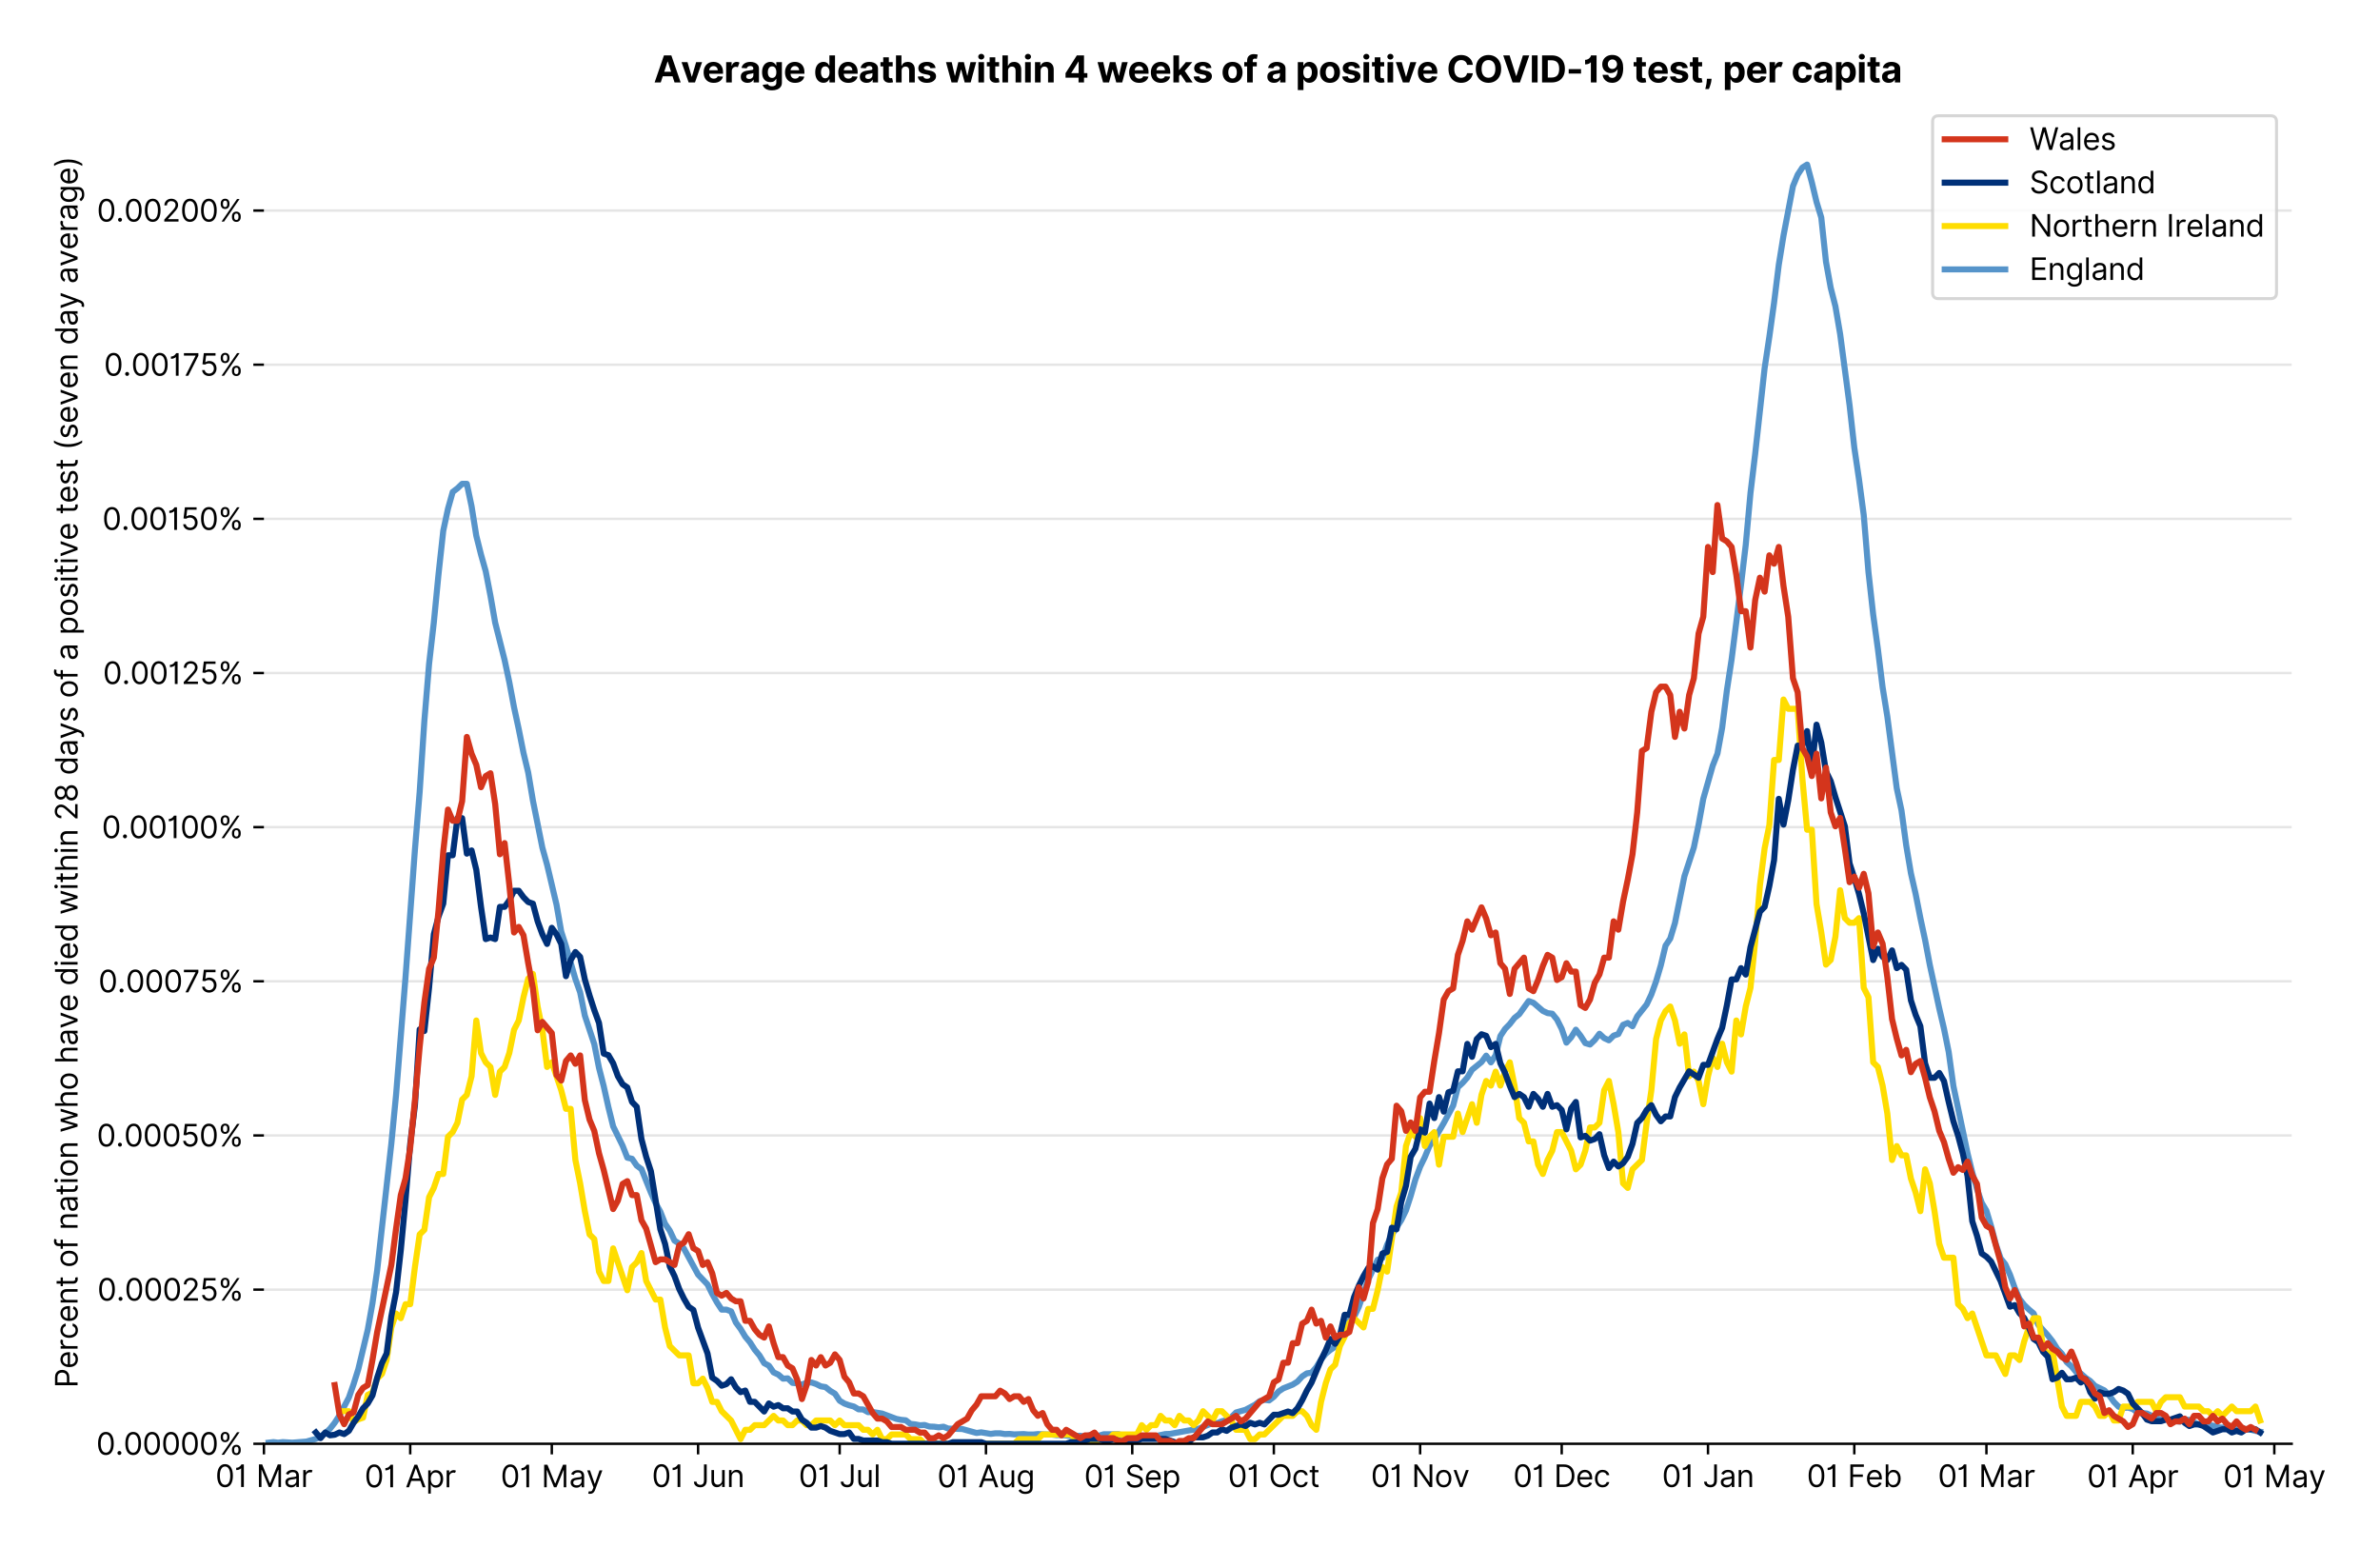 <?xml version="1.0" encoding="utf-8" standalone="no"?>
<!DOCTYPE svg PUBLIC "-//W3C//DTD SVG 1.1//EN"
  "http://www.w3.org/Graphics/SVG/1.1/DTD/svg11.dtd">
<svg version="1.1" viewBox="0 0 785.926 511.276" xmlns="http://www.w3.org/2000/svg" xmlns:xlink="http://www.w3.org/1999/xlink">
 <defs>
  <style type="text/css">*{stroke-linecap:butt;stroke-linejoin:round;}</style>
 </defs>
 <g id="figure_1">
  <g id="patch_1">
   <path d="M 0 511.276 
L 785.926 511.276 
L 785.926 0 
L 0 0 
z
" style="fill:#ffffff;"/>
  </g>
  <g id="axes_1">
   <g id="patch_2">
    <path d="M 87.155 476.745 
L 756.755 476.745 
L 756.755 33.225 
L 87.155 33.225 
z
" style="fill:#ffffff;"/>
   </g>
   <g id="matplotlib.axis_1">
    <g id="xtick_1">
     <g id="line2d_1">
      <defs>
       <path d="M 0 0 
L 0 3.5 
" id="mb62584b6d6" style="stroke:#000000;stroke-width:0.8;"/>
      </defs>
      <g>
       <use style="stroke:#000000;stroke-width:0.8;" x="87.155" xlink:href="#mb62584b6d6" y="476.745"/>
      </g>
     </g>
     <g id="text_1">
      <!-- 01 Mar -->
      <g transform="translate(71.118 491.018)scale(0.1 -0.1)">
       <defs>
        <path d="M 2000 -64 
Q 1230 -64 806 561 
Q 382 1186 382 2327 
Q 382 3459 809 4088 
Q 1236 4718 2000 4718 
Q 2764 4718 3191 4088 
Q 3618 3459 3618 2327 
Q 3618 1186 3194 561 
Q 2771 -64 2000 -64 
z
M 2000 436 
Q 2509 436 2791 927 
Q 3073 1418 3073 2327 
Q 3073 3234 2789 3730 
Q 2505 4227 2000 4227 
Q 1496 4227 1211 3730 
Q 927 3234 927 2327 
Q 927 1418 1210 927 
Q 1493 436 2000 436 
z
" id="Inter-Regular-30" transform="scale(0.016)"/>
        <path d="M 1973 4655 
L 1973 0 
L 1409 0 
L 1409 3836 
L 1373 3836 
Q 1341 3773 1209 3692 
Q 1077 3611 868 3551 
Q 659 3491 391 3491 
L 391 3964 
Q 661 3964 859 4061 
Q 1057 4159 1190 4291 
Q 1323 4423 1392 4529 
Q 1461 4636 1473 4655 
L 1973 4655 
z
" id="Inter-Regular-31" transform="scale(0.016)"/>
        <path id="Inter-Regular-20" transform="scale(0.016)"/>
        <path d="M 564 4655 
L 1236 4655 
L 2818 791 
L 2873 791 
L 4455 4655 
L 5127 4655 
L 5127 0 
L 4600 0 
L 4600 3536 
L 4555 3536 
L 3100 0 
L 2591 0 
L 1136 3536 
L 1091 3536 
L 1091 0 
L 564 0 
L 564 4655 
z
" id="Inter-Regular-4d" transform="scale(0.016)"/>
        <path d="M 1518 -82 
Q 1186 -82 916 44 
Q 646 170 486 410 
Q 327 650 327 991 
Q 327 1291 445 1478 
Q 564 1666 761 1773 
Q 959 1880 1199 1933 
Q 1439 1986 1682 2018 
Q 2000 2059 2199 2080 
Q 2398 2102 2490 2154 
Q 2582 2207 2582 2336 
L 2582 2355 
Q 2582 2691 2399 2877 
Q 2216 3064 1846 3064 
Q 1461 3064 1243 2895 
Q 1025 2727 936 2536 
L 427 2718 
Q 564 3036 792 3214 
Q 1021 3393 1292 3464 
Q 1564 3536 1827 3536 
Q 1996 3536 2215 3496 
Q 2434 3457 2640 3334 
Q 2846 3211 2982 2963 
Q 3118 2716 3118 2300 
L 3118 0 
L 2582 0 
L 2582 473 
L 2555 473 
Q 2500 359 2373 229 
Q 2246 100 2034 9 
Q 1823 -82 1518 -82 
z
M 1600 400 
Q 1918 400 2137 525 
Q 2357 650 2469 847 
Q 2582 1045 2582 1264 
L 2582 1755 
Q 2548 1714 2433 1681 
Q 2318 1648 2169 1624 
Q 2021 1600 1881 1583 
Q 1741 1566 1655 1555 
Q 1446 1527 1265 1467 
Q 1084 1407 974 1287 
Q 864 1168 864 964 
Q 864 684 1072 542 
Q 1280 400 1600 400 
z
" id="Inter-Regular-61" transform="scale(0.016)"/>
        <path d="M 491 0 
L 491 3491 
L 1009 3491 
L 1009 2964 
L 1046 2964 
Q 1139 3223 1389 3384 
Q 1639 3545 1955 3545 
Q 2100 3545 2209 3511 
Q 2318 3477 2400 3418 
L 2218 2964 
Q 2161 2993 2085 3010 
Q 2009 3027 1909 3027 
Q 1527 3027 1277 2794 
Q 1027 2561 1027 2209 
L 1027 0 
L 491 0 
z
" id="Inter-Regular-72" transform="scale(0.016)"/>
       </defs>
       <use xlink:href="#Inter-Regular-30"/>
       <use x="62.5" xlink:href="#Inter-Regular-31"/>
       <use x="106.676" xlink:href="#Inter-Regular-20"/>
       <use x="134.801" xlink:href="#Inter-Regular-4d"/>
       <use x="225.994" xlink:href="#Inter-Regular-61"/>
       <use x="282.386" xlink:href="#Inter-Regular-72"/>
      </g>
     </g>
    </g>
    <g id="xtick_2">
     <g id="line2d_2">
      <g>
       <use style="stroke:#000000;stroke-width:0.8;" x="135.464" xlink:href="#mb62584b6d6" y="476.745"/>
      </g>
     </g>
     <g id="text_2">
      <!-- 01 Apr -->
      <g transform="translate(120.379 491.117)scale(0.1 -0.1)">
       <defs>
        <path d="M 755 0 
L 164 0 
L 1873 4655 
L 2455 4655 
L 4164 0 
L 3573 0 
L 3105 1318 
L 1223 1318 
L 755 0 
z
M 1400 1818 
L 2927 1818 
L 2182 3918 
L 2146 3918 
L 1400 1818 
z
" id="Inter-Regular-41" transform="scale(0.016)"/>
        <path d="M 491 -1309 
L 491 3491 
L 1009 3491 
L 1009 2936 
L 1073 2936 
Q 1132 3027 1237 3169 
Q 1343 3311 1542 3423 
Q 1741 3536 2082 3536 
Q 2523 3536 2859 3315 
Q 3196 3095 3384 2690 
Q 3573 2286 3573 1736 
Q 3573 1182 3384 776 
Q 3196 370 2861 148 
Q 2527 -73 2091 -73 
Q 1755 -73 1552 39 
Q 1350 152 1241 296 
Q 1132 441 1073 536 
L 1027 536 
L 1027 -1309 
L 491 -1309 
z
M 1018 1745 
Q 1018 1152 1276 780 
Q 1534 409 2018 409 
Q 2355 409 2581 587 
Q 2807 766 2921 1069 
Q 3036 1373 3036 1745 
Q 3036 2114 2923 2410 
Q 2811 2707 2585 2881 
Q 2359 3055 2018 3055 
Q 1527 3055 1272 2693 
Q 1018 2332 1018 1745 
z
" id="Inter-Regular-70" transform="scale(0.016)"/>
       </defs>
       <use xlink:href="#Inter-Regular-30"/>
       <use x="62.5" xlink:href="#Inter-Regular-31"/>
       <use x="106.676" xlink:href="#Inter-Regular-20"/>
       <use x="134.801" xlink:href="#Inter-Regular-41"/>
       <use x="202.415" xlink:href="#Inter-Regular-70"/>
       <use x="263.352" xlink:href="#Inter-Regular-72"/>
      </g>
     </g>
    </g>
    <g id="xtick_3">
     <g id="line2d_3">
      <g>
       <use style="stroke:#000000;stroke-width:0.8;" x="182.216" xlink:href="#mb62584b6d6" y="476.745"/>
      </g>
     </g>
     <g id="text_3">
      <!-- 01 May -->
      <g transform="translate(165.313 491.117)scale(0.1 -0.1)">
       <defs>
        <path d="M 818 -1355 
Q 682 -1355 575 -1333 
Q 468 -1311 427 -1291 
L 564 -818 
Q 857 -893 1053 -814 
Q 1250 -736 1391 -345 
L 1509 -18 
L 218 3491 
L 800 3491 
L 1764 709 
L 1800 709 
L 2764 3491 
L 3346 3491 
L 1846 -564 
Q 1550 -1355 818 -1355 
z
" id="Inter-Regular-79" transform="scale(0.016)"/>
       </defs>
       <use xlink:href="#Inter-Regular-30"/>
       <use x="62.5" xlink:href="#Inter-Regular-31"/>
       <use x="106.676" xlink:href="#Inter-Regular-20"/>
       <use x="134.801" xlink:href="#Inter-Regular-4d"/>
       <use x="225.994" xlink:href="#Inter-Regular-61"/>
       <use x="282.386" xlink:href="#Inter-Regular-79"/>
      </g>
     </g>
    </g>
    <g id="xtick_4">
     <g id="line2d_4">
      <g>
       <use style="stroke:#000000;stroke-width:0.8;" x="230.525" xlink:href="#mb62584b6d6" y="476.745"/>
      </g>
     </g>
     <g id="text_4">
      <!-- 01 Jun -->
      <g transform="translate(215.241 491.018)scale(0.1 -0.1)">
       <defs>
        <path d="M 2346 4655 
L 2909 4655 
L 2909 1327 
Q 2909 657 2549 296 
Q 2189 -64 1582 -64 
Q 1200 -64 902 76 
Q 605 216 434 475 
Q 264 734 264 1091 
L 818 1091 
Q 818 795 1034 615 
Q 1250 436 1582 436 
Q 1948 436 2147 664 
Q 2346 893 2346 1327 
L 2346 4655 
z
" id="Inter-Regular-4a" transform="scale(0.016)"/>
        <path d="M 2691 1427 
L 2691 3491 
L 3227 3491 
L 3227 0 
L 2691 0 
L 2691 591 
L 2655 591 
Q 2532 325 2273 140 
Q 2014 -45 1618 -45 
Q 1127 -45 809 280 
Q 491 605 491 1273 
L 491 3491 
L 1027 3491 
L 1027 1309 
Q 1027 927 1242 700 
Q 1457 473 1791 473 
Q 1991 473 2199 575 
Q 2407 677 2549 888 
Q 2691 1100 2691 1427 
z
" id="Inter-Regular-75" transform="scale(0.016)"/>
        <path d="M 1027 2100 
L 1027 0 
L 491 0 
L 491 3491 
L 1009 3491 
L 1009 2945 
L 1055 2945 
Q 1177 3211 1427 3373 
Q 1677 3536 2073 3536 
Q 2602 3536 2928 3211 
Q 3255 2886 3255 2218 
L 3255 0 
L 2718 0 
L 2718 2182 
Q 2718 2593 2504 2824 
Q 2291 3055 1918 3055 
Q 1534 3055 1280 2806 
Q 1027 2557 1027 2100 
z
" id="Inter-Regular-6e" transform="scale(0.016)"/>
       </defs>
       <use xlink:href="#Inter-Regular-30"/>
       <use x="62.5" xlink:href="#Inter-Regular-31"/>
       <use x="106.676" xlink:href="#Inter-Regular-20"/>
       <use x="134.801" xlink:href="#Inter-Regular-4a"/>
       <use x="189.063" xlink:href="#Inter-Regular-75"/>
       <use x="247.159" xlink:href="#Inter-Regular-6e"/>
      </g>
     </g>
    </g>
    <g id="xtick_5">
     <g id="line2d_5">
      <g>
       <use style="stroke:#000000;stroke-width:0.8;" x="277.277" xlink:href="#mb62584b6d6" y="476.745"/>
      </g>
     </g>
     <g id="text_5">
      <!-- 01 Jul -->
      <g transform="translate(263.733 491.018)scale(0.1 -0.1)">
       <defs>
        <path d="M 1027 4655 
L 1027 0 
L 491 0 
L 491 4655 
L 1027 4655 
z
" id="Inter-Regular-6c" transform="scale(0.016)"/>
       </defs>
       <use xlink:href="#Inter-Regular-30"/>
       <use x="62.5" xlink:href="#Inter-Regular-31"/>
       <use x="106.676" xlink:href="#Inter-Regular-20"/>
       <use x="134.801" xlink:href="#Inter-Regular-4a"/>
       <use x="189.063" xlink:href="#Inter-Regular-75"/>
       <use x="247.159" xlink:href="#Inter-Regular-6c"/>
      </g>
     </g>
    </g>
    <g id="xtick_6">
     <g id="line2d_6">
      <g>
       <use style="stroke:#000000;stroke-width:0.8;" x="325.586" xlink:href="#mb62584b6d6" y="476.745"/>
      </g>
     </g>
     <g id="text_6">
      <!-- 01 Aug -->
      <g transform="translate(309.514 491.117)scale(0.1 -0.1)">
       <defs>
        <path d="M 1900 -1382 
Q 1316 -1382 976 -1169 
Q 636 -957 473 -682 
L 900 -382 
Q 973 -477 1084 -601 
Q 1196 -725 1390 -817 
Q 1584 -909 1900 -909 
Q 2323 -909 2598 -704 
Q 2873 -500 2873 -64 
L 2873 645 
L 2827 645 
Q 2768 550 2660 410 
Q 2552 270 2351 162 
Q 2150 55 1809 55 
Q 1386 55 1051 255 
Q 716 455 521 836 
Q 327 1218 327 1764 
Q 327 2300 516 2699 
Q 705 3098 1041 3317 
Q 1377 3536 1818 3536 
Q 2159 3536 2360 3423 
Q 2561 3311 2669 3169 
Q 2777 3027 2836 2936 
L 2891 2936 
L 2891 3491 
L 3409 3491 
L 3409 -100 
Q 3409 -550 3205 -833 
Q 3002 -1116 2660 -1249 
Q 2318 -1382 1900 -1382 
z
M 1882 536 
Q 2366 536 2624 864 
Q 2882 1193 2882 1773 
Q 2882 2339 2627 2697 
Q 2373 3055 1882 3055 
Q 1541 3055 1315 2882 
Q 1089 2709 976 2418 
Q 864 2127 864 1773 
Q 864 1227 1120 881 
Q 1377 536 1882 536 
z
" id="Inter-Regular-67" transform="scale(0.016)"/>
       </defs>
       <use xlink:href="#Inter-Regular-30"/>
       <use x="62.5" xlink:href="#Inter-Regular-31"/>
       <use x="106.676" xlink:href="#Inter-Regular-20"/>
       <use x="134.801" xlink:href="#Inter-Regular-41"/>
       <use x="202.415" xlink:href="#Inter-Regular-75"/>
       <use x="260.511" xlink:href="#Inter-Regular-67"/>
      </g>
     </g>
    </g>
    <g id="xtick_7">
     <g id="line2d_7">
      <g>
       <use style="stroke:#000000;stroke-width:0.8;" x="373.896" xlink:href="#mb62584b6d6" y="476.745"/>
      </g>
     </g>
     <g id="text_7">
      <!-- 01 Sep -->
      <g transform="translate(358.008 491.117)scale(0.1 -0.1)">
       <defs>
        <path d="M 3109 3491 
Q 3068 3836 2777 4027 
Q 2486 4218 2064 4218 
Q 1600 4218 1318 3999 
Q 1036 3780 1036 3445 
Q 1036 3195 1189 3042 
Q 1343 2889 1553 2803 
Q 1764 2718 1936 2673 
L 2409 2545 
Q 2591 2498 2815 2414 
Q 3039 2330 3244 2185 
Q 3450 2041 3584 1816 
Q 3718 1591 3718 1264 
Q 3718 886 3521 581 
Q 3325 277 2949 97 
Q 2573 -82 2036 -82 
Q 1286 -82 845 272 
Q 405 627 364 1200 
L 946 1200 
Q 968 936 1124 764 
Q 1280 593 1519 510 
Q 1759 427 2036 427 
Q 2359 427 2616 533 
Q 2873 639 3023 828 
Q 3173 1018 3173 1273 
Q 3173 1505 3043 1650 
Q 2914 1795 2702 1886 
Q 2491 1977 2246 2045 
L 1673 2209 
Q 1127 2366 809 2657 
Q 491 2948 491 3418 
Q 491 3809 703 4101 
Q 916 4393 1276 4555 
Q 1636 4718 2082 4718 
Q 2532 4718 2882 4558 
Q 3232 4398 3437 4120 
Q 3643 3843 3655 3491 
L 3109 3491 
z
" id="Inter-Regular-53" transform="scale(0.016)"/>
        <path d="M 1955 -73 
Q 1450 -73 1085 151 
Q 721 375 524 778 
Q 327 1182 327 1718 
Q 327 2255 524 2665 
Q 721 3075 1074 3305 
Q 1427 3536 1900 3536 
Q 2173 3536 2439 3445 
Q 2705 3355 2923 3151 
Q 3141 2948 3270 2614 
Q 3400 2280 3400 1791 
L 3400 1564 
L 866 1564 
Q 884 1005 1183 707 
Q 1482 409 1955 409 
Q 2271 409 2498 545 
Q 2725 682 2827 955 
L 3346 809 
Q 3223 414 2854 170 
Q 2486 -73 1955 -73 
z
M 866 2027 
L 2855 2027 
Q 2855 2470 2595 2762 
Q 2336 3055 1900 3055 
Q 1593 3055 1368 2911 
Q 1143 2768 1013 2533 
Q 884 2298 866 2027 
z
" id="Inter-Regular-65" transform="scale(0.016)"/>
       </defs>
       <use xlink:href="#Inter-Regular-30"/>
       <use x="62.5" xlink:href="#Inter-Regular-31"/>
       <use x="106.676" xlink:href="#Inter-Regular-20"/>
       <use x="134.801" xlink:href="#Inter-Regular-53"/>
       <use x="198.58" xlink:href="#Inter-Regular-65"/>
       <use x="256.818" xlink:href="#Inter-Regular-70"/>
      </g>
     </g>
    </g>
    <g id="xtick_8">
     <g id="line2d_8">
      <g>
       <use style="stroke:#000000;stroke-width:0.8;" x="420.647" xlink:href="#mb62584b6d6" y="476.745"/>
      </g>
     </g>
     <g id="text_8">
      <!-- 01 Oct -->
      <g transform="translate(405.491 491.018)scale(0.1 -0.1)">
       <defs>
        <path d="M 4491 2327 
Q 4491 1591 4225 1054 
Q 3959 518 3495 227 
Q 3032 -64 2436 -64 
Q 1841 -64 1377 227 
Q 914 518 648 1054 
Q 382 1591 382 2327 
Q 382 3064 648 3600 
Q 914 4136 1377 4427 
Q 1841 4718 2436 4718 
Q 3032 4718 3495 4427 
Q 3959 4136 4225 3600 
Q 4491 3064 4491 2327 
z
M 3946 2327 
Q 3946 2932 3744 3348 
Q 3543 3764 3201 3977 
Q 2859 4191 2436 4191 
Q 2014 4191 1672 3977 
Q 1330 3764 1128 3348 
Q 927 2932 927 2327 
Q 927 1723 1128 1307 
Q 1330 891 1672 677 
Q 2014 464 2436 464 
Q 2859 464 3201 677 
Q 3543 891 3744 1307 
Q 3946 1723 3946 2327 
z
" id="Inter-Regular-4f" transform="scale(0.016)"/>
        <path d="M 1909 -73 
Q 1418 -73 1063 159 
Q 709 391 518 798 
Q 327 1205 327 1727 
Q 327 2259 524 2667 
Q 721 3075 1074 3305 
Q 1427 3536 1900 3536 
Q 2268 3536 2563 3400 
Q 2859 3264 3047 3018 
Q 3236 2773 3282 2445 
L 2746 2445 
Q 2684 2684 2474 2869 
Q 2264 3055 1909 3055 
Q 1439 3055 1151 2697 
Q 864 2339 864 1745 
Q 864 1139 1148 774 
Q 1432 409 1909 409 
Q 2223 409 2447 570 
Q 2671 732 2746 1018 
L 3282 1018 
Q 3236 709 3058 462 
Q 2880 216 2588 71 
Q 2296 -73 1909 -73 
z
" id="Inter-Regular-63" transform="scale(0.016)"/>
        <path d="M 2009 3491 
L 2009 3036 
L 1264 3036 
L 1264 1000 
Q 1264 773 1331 660 
Q 1398 548 1503 510 
Q 1609 473 1727 473 
Q 1816 473 1873 483 
Q 1930 493 1964 500 
L 2073 18 
Q 2018 -2 1920 -23 
Q 1823 -45 1673 -45 
Q 1446 -45 1228 52 
Q 1011 150 869 350 
Q 727 550 727 855 
L 727 3036 
L 200 3036 
L 200 3491 
L 727 3491 
L 727 4327 
L 1264 4327 
L 1264 3491 
L 2009 3491 
z
" id="Inter-Regular-74" transform="scale(0.016)"/>
       </defs>
       <use xlink:href="#Inter-Regular-30"/>
       <use x="62.5" xlink:href="#Inter-Regular-31"/>
       <use x="106.676" xlink:href="#Inter-Regular-20"/>
       <use x="134.801" xlink:href="#Inter-Regular-4f"/>
       <use x="210.938" xlink:href="#Inter-Regular-63"/>
       <use x="266.761" xlink:href="#Inter-Regular-74"/>
      </g>
     </g>
    </g>
    <g id="xtick_9">
     <g id="line2d_9">
      <g>
       <use style="stroke:#000000;stroke-width:0.8;" x="468.957" xlink:href="#mb62584b6d6" y="476.745"/>
      </g>
     </g>
     <g id="text_9">
      <!-- 01 Nov -->
      <g transform="translate(452.686 491.018)scale(0.1 -0.1)">
       <defs>
        <path d="M 4255 4655 
L 4255 0 
L 3709 0 
L 1173 3655 
L 1127 3655 
L 1127 0 
L 564 0 
L 564 4655 
L 1109 4655 
L 3655 991 
L 3700 991 
L 3700 4655 
L 4255 4655 
z
" id="Inter-Regular-4e" transform="scale(0.016)"/>
        <path d="M 1909 -73 
Q 1436 -73 1080 152 
Q 725 377 526 781 
Q 327 1186 327 1727 
Q 327 2273 526 2679 
Q 725 3086 1080 3311 
Q 1436 3536 1909 3536 
Q 2382 3536 2737 3311 
Q 3093 3086 3292 2679 
Q 3491 2273 3491 1727 
Q 3491 1186 3292 781 
Q 3093 377 2737 152 
Q 2382 -73 1909 -73 
z
M 1909 409 
Q 2268 409 2500 593 
Q 2732 777 2843 1077 
Q 2955 1377 2955 1727 
Q 2955 2077 2843 2379 
Q 2732 2682 2500 2868 
Q 2268 3055 1909 3055 
Q 1550 3055 1318 2868 
Q 1086 2682 975 2379 
Q 864 2077 864 1727 
Q 864 1377 975 1077 
Q 1086 777 1318 593 
Q 1550 409 1909 409 
z
" id="Inter-Regular-6f" transform="scale(0.016)"/>
        <path d="M 3346 3491 
L 2055 0 
L 1509 0 
L 218 3491 
L 800 3491 
L 1764 709 
L 1800 709 
L 2764 3491 
L 3346 3491 
z
" id="Inter-Regular-76" transform="scale(0.016)"/>
       </defs>
       <use xlink:href="#Inter-Regular-30"/>
       <use x="62.5" xlink:href="#Inter-Regular-31"/>
       <use x="106.676" xlink:href="#Inter-Regular-20"/>
       <use x="134.801" xlink:href="#Inter-Regular-4e"/>
       <use x="210.085" xlink:href="#Inter-Regular-6f"/>
       <use x="269.744" xlink:href="#Inter-Regular-76"/>
      </g>
     </g>
    </g>
    <g id="xtick_10">
     <g id="line2d_10">
      <g>
       <use style="stroke:#000000;stroke-width:0.8;" x="515.708" xlink:href="#mb62584b6d6" y="476.745"/>
      </g>
     </g>
     <g id="text_10">
      <!-- 01 Dec -->
      <g transform="translate(499.672 491.018)scale(0.1 -0.1)">
       <defs>
        <path d="M 2000 0 
L 564 0 
L 564 4655 
L 2064 4655 
Q 2741 4655 3223 4376 
Q 3705 4098 3961 3578 
Q 4218 3059 4218 2336 
Q 4218 1609 3959 1085 
Q 3700 561 3204 280 
Q 2709 0 2000 0 
z
M 1127 500 
L 1964 500 
Q 2830 500 3251 992 
Q 3673 1484 3673 2336 
Q 3673 3182 3259 3668 
Q 2846 4155 2027 4155 
L 1127 4155 
L 1127 500 
z
" id="Inter-Regular-44" transform="scale(0.016)"/>
       </defs>
       <use xlink:href="#Inter-Regular-30"/>
       <use x="62.5" xlink:href="#Inter-Regular-31"/>
       <use x="106.676" xlink:href="#Inter-Regular-20"/>
       <use x="134.801" xlink:href="#Inter-Regular-44"/>
       <use x="206.676" xlink:href="#Inter-Regular-65"/>
       <use x="264.915" xlink:href="#Inter-Regular-63"/>
      </g>
     </g>
    </g>
    <g id="xtick_11">
     <g id="line2d_11">
      <g>
       <use style="stroke:#000000;stroke-width:0.8;" x="564.018" xlink:href="#mb62584b6d6" y="476.745"/>
      </g>
     </g>
     <g id="text_11">
      <!-- 01 Jan -->
      <g transform="translate(548.819 491.018)scale(0.1 -0.1)">
       <use xlink:href="#Inter-Regular-30"/>
       <use x="62.5" xlink:href="#Inter-Regular-31"/>
       <use x="106.676" xlink:href="#Inter-Regular-20"/>
       <use x="134.801" xlink:href="#Inter-Regular-4a"/>
       <use x="189.063" xlink:href="#Inter-Regular-61"/>
       <use x="245.455" xlink:href="#Inter-Regular-6e"/>
      </g>
     </g>
    </g>
    <g id="xtick_12">
     <g id="line2d_12">
      <g>
       <use style="stroke:#000000;stroke-width:0.8;" x="612.328" xlink:href="#mb62584b6d6" y="476.745"/>
      </g>
     </g>
     <g id="text_12">
      <!-- 01 Feb -->
      <g transform="translate(596.639 491.018)scale(0.1 -0.1)">
       <defs>
        <path d="M 564 0 
L 564 4655 
L 3355 4655 
L 3355 4155 
L 1127 4155 
L 1127 2582 
L 3146 2582 
L 3146 2082 
L 1127 2082 
L 1127 0 
L 564 0 
z
" id="Inter-Regular-46" transform="scale(0.016)"/>
        <path d="M 564 0 
L 564 4655 
L 1100 4655 
L 1100 2936 
L 1146 2936 
Q 1205 3027 1310 3169 
Q 1416 3311 1615 3423 
Q 1814 3536 2155 3536 
Q 2596 3536 2932 3315 
Q 3268 3095 3457 2690 
Q 3646 2286 3646 1736 
Q 3646 1182 3457 776 
Q 3268 370 2934 148 
Q 2600 -73 2164 -73 
Q 1827 -73 1625 39 
Q 1423 152 1314 296 
Q 1205 441 1146 536 
L 1082 536 
L 1082 0 
L 564 0 
z
M 1091 1745 
Q 1091 1152 1349 780 
Q 1607 409 2091 409 
Q 2427 409 2653 587 
Q 2880 766 2994 1069 
Q 3109 1373 3109 1745 
Q 3109 2114 2996 2410 
Q 2884 2707 2658 2881 
Q 2432 3055 2091 3055 
Q 1600 3055 1345 2693 
Q 1091 2332 1091 1745 
z
" id="Inter-Regular-62" transform="scale(0.016)"/>
       </defs>
       <use xlink:href="#Inter-Regular-30"/>
       <use x="62.5" xlink:href="#Inter-Regular-31"/>
       <use x="106.676" xlink:href="#Inter-Regular-20"/>
       <use x="134.801" xlink:href="#Inter-Regular-46"/>
       <use x="193.466" xlink:href="#Inter-Regular-65"/>
       <use x="251.705" xlink:href="#Inter-Regular-62"/>
      </g>
     </g>
    </g>
    <g id="xtick_13">
     <g id="line2d_13">
      <g>
       <use style="stroke:#000000;stroke-width:0.8;" x="655.962" xlink:href="#mb62584b6d6" y="476.745"/>
      </g>
     </g>
     <g id="text_13">
      <!-- 01 Mar -->
      <g transform="translate(639.925 491.018)scale(0.1 -0.1)">
       <use xlink:href="#Inter-Regular-30"/>
       <use x="62.5" xlink:href="#Inter-Regular-31"/>
       <use x="106.676" xlink:href="#Inter-Regular-20"/>
       <use x="134.801" xlink:href="#Inter-Regular-4d"/>
       <use x="225.994" xlink:href="#Inter-Regular-61"/>
       <use x="282.386" xlink:href="#Inter-Regular-72"/>
      </g>
     </g>
    </g>
    <g id="xtick_14">
     <g id="line2d_14">
      <g>
       <use style="stroke:#000000;stroke-width:0.8;" x="704.272" xlink:href="#mb62584b6d6" y="476.745"/>
      </g>
     </g>
     <g id="text_14">
      <!-- 01 Apr -->
      <g transform="translate(689.187 491.117)scale(0.1 -0.1)">
       <use xlink:href="#Inter-Regular-30"/>
       <use x="62.5" xlink:href="#Inter-Regular-31"/>
       <use x="106.676" xlink:href="#Inter-Regular-20"/>
       <use x="134.801" xlink:href="#Inter-Regular-41"/>
       <use x="202.415" xlink:href="#Inter-Regular-70"/>
       <use x="263.352" xlink:href="#Inter-Regular-72"/>
      </g>
     </g>
    </g>
    <g id="xtick_15">
     <g id="line2d_15">
      <g>
       <use style="stroke:#000000;stroke-width:0.8;" x="751.023" xlink:href="#mb62584b6d6" y="476.745"/>
      </g>
     </g>
     <g id="text_15">
      <!-- 01 May -->
      <g transform="translate(734.12 491.117)scale(0.1 -0.1)">
       <use xlink:href="#Inter-Regular-30"/>
       <use x="62.5" xlink:href="#Inter-Regular-31"/>
       <use x="106.676" xlink:href="#Inter-Regular-20"/>
       <use x="134.801" xlink:href="#Inter-Regular-4d"/>
       <use x="225.994" xlink:href="#Inter-Regular-61"/>
       <use x="282.386" xlink:href="#Inter-Regular-79"/>
      </g>
     </g>
    </g>
   </g>
   <g id="matplotlib.axis_2">
    <g id="ytick_1">
     <g id="line2d_16">
      <path clip-path="url(#pe15bd76332)" d="M 87.155 476.745 
L 756.755 476.745 
" style="fill:none;stroke:#e5e5e5;stroke-linecap:square;stroke-width:0.8;"/>
     </g>
     <g id="line2d_17">
      <defs>
       <path d="M 0 0 
L -3.5 0 
" id="m2a1e1eaeab" style="stroke:#000000;stroke-width:0.8;"/>
      </defs>
      <g>
       <use style="stroke:#000000;stroke-width:0.8;" x="87.155" xlink:href="#m2a1e1eaeab" y="476.745"/>
      </g>
     </g>
     <g id="text_16">
      <!-- 0.00000% -->
      <g transform="translate(31.773 480.382)scale(0.1 -0.1)">
       <defs>
        <path d="M 882 -36 
Q 714 -36 593 84 
Q 473 205 473 373 
Q 473 541 593 661 
Q 714 782 882 782 
Q 1050 782 1170 661 
Q 1291 541 1291 373 
Q 1291 205 1170 84 
Q 1050 -36 882 -36 
z
" id="Inter-Regular-2e" transform="scale(0.016)"/>
        <path d="M 2855 873 
L 2855 1118 
Q 2855 1373 2960 1585 
Q 3066 1798 3269 1926 
Q 3473 2055 3764 2055 
Q 4059 2055 4259 1926 
Q 4459 1798 4561 1585 
Q 4664 1373 4664 1118 
L 4664 873 
Q 4664 618 4560 405 
Q 4457 193 4256 64 
Q 4055 -64 3764 -64 
Q 3468 -64 3266 64 
Q 3064 193 2959 405 
Q 2855 618 2855 873 
z
M 536 3536 
L 536 3782 
Q 536 4036 642 4248 
Q 748 4461 951 4589 
Q 1155 4718 1446 4718 
Q 1741 4718 1941 4589 
Q 2141 4461 2243 4248 
Q 2346 4036 2346 3782 
L 2346 3536 
Q 2346 3282 2242 3069 
Q 2139 2857 1937 2728 
Q 1736 2600 1446 2600 
Q 1150 2600 948 2728 
Q 746 2857 641 3069 
Q 536 3282 536 3536 
z
M 709 0 
L 3909 4655 
L 4427 4655 
L 1227 0 
L 709 0 
z
M 3318 1118 
L 3318 873 
Q 3318 661 3418 494 
Q 3518 327 3764 327 
Q 4002 327 4101 494 
Q 4200 661 4200 873 
L 4200 1118 
Q 4200 1330 4104 1497 
Q 4009 1664 3764 1664 
Q 3525 1664 3421 1497 
Q 3318 1330 3318 1118 
z
M 1000 3782 
L 1000 3536 
Q 1000 3325 1100 3158 
Q 1200 2991 1446 2991 
Q 1684 2991 1783 3158 
Q 1882 3325 1882 3536 
L 1882 3782 
Q 1882 3993 1786 4160 
Q 1691 4327 1446 4327 
Q 1207 4327 1103 4160 
Q 1000 3993 1000 3782 
z
" id="Inter-Regular-25" transform="scale(0.016)"/>
       </defs>
       <use xlink:href="#Inter-Regular-30"/>
       <use x="62.5" xlink:href="#Inter-Regular-2e"/>
       <use x="90.057" xlink:href="#Inter-Regular-30"/>
       <use x="152.557" xlink:href="#Inter-Regular-30"/>
       <use x="215.057" xlink:href="#Inter-Regular-30"/>
       <use x="277.557" xlink:href="#Inter-Regular-30"/>
       <use x="340.057" xlink:href="#Inter-Regular-30"/>
       <use x="402.557" xlink:href="#Inter-Regular-25"/>
      </g>
     </g>
    </g>
    <g id="ytick_2">
     <g id="line2d_18">
      <path clip-path="url(#pe15bd76332)" d="M 87.155 425.843 
L 756.755 425.843 
" style="fill:none;stroke:#e5e5e5;stroke-linecap:square;stroke-width:0.8;"/>
     </g>
     <g id="line2d_19">
      <g>
       <use style="stroke:#000000;stroke-width:0.8;" x="87.155" xlink:href="#m2a1e1eaeab" y="425.843"/>
      </g>
     </g>
     <g id="text_17">
      <!-- 0.00025% -->
      <g transform="translate(32.142 429.48)scale(0.1 -0.1)">
       <defs>
        <path d="M 482 0 
L 482 409 
L 2018 2091 
Q 2289 2386 2464 2605 
Q 2639 2825 2724 3019 
Q 2809 3214 2809 3427 
Q 2809 3795 2553 4011 
Q 2298 4227 1918 4227 
Q 1514 4227 1275 3985 
Q 1036 3743 1036 3345 
L 500 3345 
Q 500 3755 688 4064 
Q 877 4373 1203 4545 
Q 1530 4718 1936 4718 
Q 2346 4718 2661 4545 
Q 2977 4373 3156 4079 
Q 3336 3786 3336 3427 
Q 3336 3170 3244 2926 
Q 3152 2682 2926 2383 
Q 2700 2084 2300 1655 
L 1255 536 
L 1255 500 
L 3418 500 
L 3418 0 
L 482 0 
z
" id="Inter-Regular-32" transform="scale(0.016)"/>
        <path d="M 1936 -64 
Q 1536 -64 1216 95 
Q 896 255 702 532 
Q 509 809 491 1164 
L 1036 1164 
Q 1068 848 1324 642 
Q 1580 436 1936 436 
Q 2223 436 2447 570 
Q 2671 705 2799 940 
Q 2927 1175 2927 1473 
Q 2927 1777 2794 2017 
Q 2661 2257 2429 2395 
Q 2198 2534 1900 2536 
Q 1686 2539 1461 2472 
Q 1236 2405 1091 2300 
L 564 2364 
L 846 4655 
L 3264 4655 
L 3264 4155 
L 1318 4155 
L 1155 2782 
L 1182 2782 
Q 1325 2895 1541 2970 
Q 1757 3045 1991 3045 
Q 2418 3045 2753 2842 
Q 3089 2639 3281 2286 
Q 3473 1934 3473 1482 
Q 3473 1036 3274 687 
Q 3075 339 2727 137 
Q 2380 -64 1936 -64 
z
" id="Inter-Regular-35" transform="scale(0.016)"/>
       </defs>
       <use xlink:href="#Inter-Regular-30"/>
       <use x="62.5" xlink:href="#Inter-Regular-2e"/>
       <use x="90.057" xlink:href="#Inter-Regular-30"/>
       <use x="152.557" xlink:href="#Inter-Regular-30"/>
       <use x="215.057" xlink:href="#Inter-Regular-30"/>
       <use x="277.557" xlink:href="#Inter-Regular-32"/>
       <use x="338.068" xlink:href="#Inter-Regular-35"/>
       <use x="398.864" xlink:href="#Inter-Regular-25"/>
      </g>
     </g>
    </g>
    <g id="ytick_3">
     <g id="line2d_20">
      <path clip-path="url(#pe15bd76332)" d="M 87.155 374.941 
L 756.755 374.941 
" style="fill:none;stroke:#e5e5e5;stroke-linecap:square;stroke-width:0.8;"/>
     </g>
     <g id="line2d_21">
      <g>
       <use style="stroke:#000000;stroke-width:0.8;" x="87.155" xlink:href="#m2a1e1eaeab" y="374.941"/>
      </g>
     </g>
     <g id="text_18">
      <!-- 0.00050% -->
      <g transform="translate(31.944 378.578)scale(0.1 -0.1)">
       <use xlink:href="#Inter-Regular-30"/>
       <use x="62.5" xlink:href="#Inter-Regular-2e"/>
       <use x="90.057" xlink:href="#Inter-Regular-30"/>
       <use x="152.557" xlink:href="#Inter-Regular-30"/>
       <use x="215.057" xlink:href="#Inter-Regular-30"/>
       <use x="277.557" xlink:href="#Inter-Regular-35"/>
       <use x="338.352" xlink:href="#Inter-Regular-30"/>
       <use x="400.852" xlink:href="#Inter-Regular-25"/>
      </g>
     </g>
    </g>
    <g id="ytick_4">
     <g id="line2d_22">
      <path clip-path="url(#pe15bd76332)" d="M 87.155 324.039 
L 756.755 324.039 
" style="fill:none;stroke:#e5e5e5;stroke-linecap:square;stroke-width:0.8;"/>
     </g>
     <g id="line2d_23">
      <g>
       <use style="stroke:#000000;stroke-width:0.8;" x="87.155" xlink:href="#m2a1e1eaeab" y="324.039"/>
      </g>
     </g>
     <g id="text_19">
      <!-- 0.00075% -->
      <g transform="translate(32.483 327.676)scale(0.1 -0.1)">
       <defs>
        <path d="M 627 0 
L 2709 4118 
L 2709 4155 
L 309 4155 
L 309 4655 
L 3291 4655 
L 3291 4127 
L 1218 0 
L 627 0 
z
" id="Inter-Regular-37" transform="scale(0.016)"/>
       </defs>
       <use xlink:href="#Inter-Regular-30"/>
       <use x="62.5" xlink:href="#Inter-Regular-2e"/>
       <use x="90.057" xlink:href="#Inter-Regular-30"/>
       <use x="152.557" xlink:href="#Inter-Regular-30"/>
       <use x="215.057" xlink:href="#Inter-Regular-30"/>
       <use x="277.557" xlink:href="#Inter-Regular-37"/>
       <use x="334.659" xlink:href="#Inter-Regular-35"/>
       <use x="395.455" xlink:href="#Inter-Regular-25"/>
      </g>
     </g>
    </g>
    <g id="ytick_5">
     <g id="line2d_24">
      <path clip-path="url(#pe15bd76332)" d="M 87.155 273.137 
L 756.755 273.137 
" style="fill:none;stroke:#e5e5e5;stroke-linecap:square;stroke-width:0.8;"/>
     </g>
     <g id="line2d_25">
      <g>
       <use style="stroke:#000000;stroke-width:0.8;" x="87.155" xlink:href="#m2a1e1eaeab" y="273.137"/>
      </g>
     </g>
     <g id="text_20">
      <!-- 0.00100% -->
      <g transform="translate(33.606 276.774)scale(0.1 -0.1)">
       <use xlink:href="#Inter-Regular-30"/>
       <use x="62.5" xlink:href="#Inter-Regular-2e"/>
       <use x="90.057" xlink:href="#Inter-Regular-30"/>
       <use x="152.557" xlink:href="#Inter-Regular-30"/>
       <use x="215.057" xlink:href="#Inter-Regular-31"/>
       <use x="259.233" xlink:href="#Inter-Regular-30"/>
       <use x="321.733" xlink:href="#Inter-Regular-30"/>
       <use x="384.233" xlink:href="#Inter-Regular-25"/>
      </g>
     </g>
    </g>
    <g id="ytick_6">
     <g id="line2d_26">
      <path clip-path="url(#pe15bd76332)" d="M 87.155 222.235 
L 756.755 222.235 
" style="fill:none;stroke:#e5e5e5;stroke-linecap:square;stroke-width:0.8;"/>
     </g>
     <g id="line2d_27">
      <g>
       <use style="stroke:#000000;stroke-width:0.8;" x="87.155" xlink:href="#m2a1e1eaeab" y="222.235"/>
      </g>
     </g>
     <g id="text_21">
      <!-- 0.00125% -->
      <g transform="translate(33.975 225.872)scale(0.1 -0.1)">
       <use xlink:href="#Inter-Regular-30"/>
       <use x="62.5" xlink:href="#Inter-Regular-2e"/>
       <use x="90.057" xlink:href="#Inter-Regular-30"/>
       <use x="152.557" xlink:href="#Inter-Regular-30"/>
       <use x="215.057" xlink:href="#Inter-Regular-31"/>
       <use x="259.233" xlink:href="#Inter-Regular-32"/>
       <use x="319.744" xlink:href="#Inter-Regular-35"/>
       <use x="380.54" xlink:href="#Inter-Regular-25"/>
      </g>
     </g>
    </g>
    <g id="ytick_7">
     <g id="line2d_28">
      <path clip-path="url(#pe15bd76332)" d="M 87.155 171.333 
L 756.755 171.333 
" style="fill:none;stroke:#e5e5e5;stroke-linecap:square;stroke-width:0.8;"/>
     </g>
     <g id="line2d_29">
      <g>
       <use style="stroke:#000000;stroke-width:0.8;" x="87.155" xlink:href="#m2a1e1eaeab" y="171.333"/>
      </g>
     </g>
     <g id="text_22">
      <!-- 0.00150% -->
      <g transform="translate(33.777 174.97)scale(0.1 -0.1)">
       <use xlink:href="#Inter-Regular-30"/>
       <use x="62.5" xlink:href="#Inter-Regular-2e"/>
       <use x="90.057" xlink:href="#Inter-Regular-30"/>
       <use x="152.557" xlink:href="#Inter-Regular-30"/>
       <use x="215.057" xlink:href="#Inter-Regular-31"/>
       <use x="259.233" xlink:href="#Inter-Regular-35"/>
       <use x="320.028" xlink:href="#Inter-Regular-30"/>
       <use x="382.529" xlink:href="#Inter-Regular-25"/>
      </g>
     </g>
    </g>
    <g id="ytick_8">
     <g id="line2d_30">
      <path clip-path="url(#pe15bd76332)" d="M 87.155 120.431 
L 756.755 120.431 
" style="fill:none;stroke:#e5e5e5;stroke-linecap:square;stroke-width:0.8;"/>
     </g>
     <g id="line2d_31">
      <g>
       <use style="stroke:#000000;stroke-width:0.8;" x="87.155" xlink:href="#m2a1e1eaeab" y="120.431"/>
      </g>
     </g>
     <g id="text_23">
      <!-- 0.00175% -->
      <g transform="translate(34.316 124.067)scale(0.1 -0.1)">
       <use xlink:href="#Inter-Regular-30"/>
       <use x="62.5" xlink:href="#Inter-Regular-2e"/>
       <use x="90.057" xlink:href="#Inter-Regular-30"/>
       <use x="152.557" xlink:href="#Inter-Regular-30"/>
       <use x="215.057" xlink:href="#Inter-Regular-31"/>
       <use x="259.233" xlink:href="#Inter-Regular-37"/>
       <use x="316.335" xlink:href="#Inter-Regular-35"/>
       <use x="377.131" xlink:href="#Inter-Regular-25"/>
      </g>
     </g>
    </g>
    <g id="ytick_9">
     <g id="line2d_32">
      <path clip-path="url(#pe15bd76332)" d="M 87.155 69.529 
L 756.755 69.529 
" style="fill:none;stroke:#e5e5e5;stroke-linecap:square;stroke-width:0.8;"/>
     </g>
     <g id="line2d_33">
      <g>
       <use style="stroke:#000000;stroke-width:0.8;" x="87.155" xlink:href="#m2a1e1eaeab" y="69.529"/>
      </g>
     </g>
     <g id="text_24">
      <!-- 0.00200% -->
      <g transform="translate(31.972 73.165)scale(0.1 -0.1)">
       <use xlink:href="#Inter-Regular-30"/>
       <use x="62.5" xlink:href="#Inter-Regular-2e"/>
       <use x="90.057" xlink:href="#Inter-Regular-30"/>
       <use x="152.557" xlink:href="#Inter-Regular-30"/>
       <use x="215.057" xlink:href="#Inter-Regular-32"/>
       <use x="275.568" xlink:href="#Inter-Regular-30"/>
       <use x="338.068" xlink:href="#Inter-Regular-30"/>
       <use x="400.568" xlink:href="#Inter-Regular-25"/>
      </g>
     </g>
    </g>
    <g id="text_25">
     <!-- Percent of nation who have died within 28 days of a positive test (seven day average) -->
     <g transform="translate(25.614 458.305)rotate(-90)scale(0.1 -0.1)">
      <defs>
       <path d="M 564 0 
L 564 4655 
L 2136 4655 
Q 2684 4655 3033 4458 
Q 3382 4261 3550 3927 
Q 3718 3593 3718 3182 
Q 3718 2770 3551 2434 
Q 3384 2098 3036 1899 
Q 2689 1700 2146 1700 
L 1127 1700 
L 1127 0 
L 564 0 
z
M 1127 2200 
L 2127 2200 
Q 2689 2200 2926 2482 
Q 3164 2764 3164 3182 
Q 3164 3602 2925 3878 
Q 2686 4155 2118 4155 
L 1127 4155 
L 1127 2200 
z
" id="Inter-Regular-50" transform="scale(0.016)"/>
       <path d="M 2046 3491 
L 2046 3036 
L 1264 3036 
L 1264 0 
L 727 0 
L 727 3036 
L 164 3036 
L 164 3491 
L 727 3491 
L 727 3973 
Q 727 4273 868 4473 
Q 1009 4673 1234 4773 
Q 1459 4873 1709 4873 
Q 1907 4873 2032 4841 
Q 2157 4809 2218 4782 
L 2064 4318 
Q 2023 4332 1951 4352 
Q 1880 4373 1764 4373 
Q 1498 4373 1381 4239 
Q 1264 4105 1264 3845 
L 1264 3491 
L 2046 3491 
z
" id="Inter-Regular-66" transform="scale(0.016)"/>
       <path d="M 491 0 
L 491 3491 
L 1027 3491 
L 1027 0 
L 491 0 
z
M 764 4073 
Q 607 4073 494 4179 
Q 382 4286 382 4436 
Q 382 4586 494 4693 
Q 607 4800 764 4800 
Q 921 4800 1033 4693 
Q 1146 4586 1146 4436 
Q 1146 4286 1033 4179 
Q 921 4073 764 4073 
z
" id="Inter-Regular-69" transform="scale(0.016)"/>
       <path d="M 1282 0 
L 218 3491 
L 782 3491 
L 1536 818 
L 1573 818 
L 2318 3491 
L 2891 3491 
L 3627 827 
L 3664 827 
L 4418 3491 
L 4982 3491 
L 3918 0 
L 3391 0 
L 2627 2682 
L 2573 2682 
L 1809 0 
L 1282 0 
z
" id="Inter-Regular-77" transform="scale(0.016)"/>
       <path d="M 1027 2100 
L 1027 0 
L 491 0 
L 491 4655 
L 1027 4655 
L 1027 2945 
L 1073 2945 
Q 1196 3216 1442 3376 
Q 1689 3536 2100 3536 
Q 2636 3536 2963 3213 
Q 3291 2891 3291 2218 
L 3291 0 
L 2755 0 
L 2755 2182 
Q 2755 2598 2540 2826 
Q 2325 3055 1946 3055 
Q 1548 3055 1287 2806 
Q 1027 2557 1027 2100 
z
" id="Inter-Regular-68" transform="scale(0.016)"/>
       <path d="M 1809 -73 
Q 1373 -73 1039 148 
Q 705 370 516 776 
Q 327 1182 327 1736 
Q 327 2286 516 2690 
Q 705 3095 1041 3315 
Q 1377 3536 1818 3536 
Q 2159 3536 2358 3423 
Q 2557 3311 2662 3169 
Q 2768 3027 2827 2936 
L 2873 2936 
L 2873 4655 
L 3409 4655 
L 3409 0 
L 2891 0 
L 2891 536 
L 2827 536 
Q 2768 441 2659 296 
Q 2550 152 2348 39 
Q 2146 -73 1809 -73 
z
M 1882 409 
Q 2366 409 2624 780 
Q 2882 1152 2882 1745 
Q 2882 2332 2627 2693 
Q 2373 3055 1882 3055 
Q 1541 3055 1315 2881 
Q 1089 2707 976 2410 
Q 864 2114 864 1745 
Q 864 1373 978 1069 
Q 1093 766 1319 587 
Q 1546 409 1882 409 
z
" id="Inter-Regular-64" transform="scale(0.016)"/>
       <path d="M 1973 -64 
Q 1505 -64 1147 103 
Q 789 270 589 564 
Q 389 859 391 1236 
Q 389 1532 507 1783 
Q 625 2034 830 2203 
Q 1036 2373 1291 2418 
L 1291 2445 
Q 957 2532 759 2821 
Q 561 3111 564 3482 
Q 561 3836 743 4115 
Q 925 4395 1244 4556 
Q 1564 4718 1973 4718 
Q 2377 4718 2695 4556 
Q 3014 4395 3197 4115 
Q 3380 3836 3382 3482 
Q 3380 3111 3181 2821 
Q 2982 2532 2655 2445 
L 2655 2418 
Q 2907 2373 3109 2203 
Q 3311 2034 3431 1783 
Q 3552 1532 3555 1236 
Q 3552 859 3351 564 
Q 3150 270 2794 103 
Q 2439 -64 1973 -64 
z
M 1973 436 
Q 2446 436 2722 662 
Q 2998 889 3000 1264 
Q 2998 1527 2864 1729 
Q 2730 1932 2499 2048 
Q 2268 2164 1973 2164 
Q 1675 2164 1442 2048 
Q 1209 1932 1076 1729 
Q 943 1527 946 1264 
Q 943 889 1218 662 
Q 1493 436 1973 436 
z
M 1973 2645 
Q 2348 2645 2591 2864 
Q 2834 3084 2836 3445 
Q 2834 3800 2596 4013 
Q 2359 4227 1973 4227 
Q 1582 4227 1344 4013 
Q 1107 3800 1109 3445 
Q 1107 3084 1349 2864 
Q 1591 2645 1973 2645 
z
" id="Inter-Regular-38" transform="scale(0.016)"/>
       <path d="M 2964 2709 
L 2482 2573 
Q 2411 2755 2245 2914 
Q 2080 3073 1727 3073 
Q 1407 3073 1194 2926 
Q 982 2780 982 2555 
Q 982 2355 1127 2239 
Q 1273 2123 1582 2045 
L 2100 1918 
Q 3027 1691 3027 973 
Q 3027 673 2855 436 
Q 2684 200 2377 63 
Q 2071 -73 1664 -73 
Q 1130 -73 780 159 
Q 430 391 336 836 
L 846 964 
Q 989 400 1655 400 
Q 2030 400 2251 560 
Q 2473 720 2473 945 
Q 2473 1316 1955 1436 
L 1373 1573 
Q 893 1686 669 1926 
Q 446 2166 446 2527 
Q 446 2823 613 3050 
Q 780 3277 1069 3406 
Q 1359 3536 1727 3536 
Q 2246 3536 2542 3309 
Q 2839 3082 2964 2709 
z
" id="Inter-Regular-73" transform="scale(0.016)"/>
       <path d="M 682 1964 
Q 682 2823 906 3544 
Q 1130 4266 1546 4873 
L 2018 4873 
Q 1800 4573 1623 4095 
Q 1446 3618 1341 3061 
Q 1236 2505 1236 1964 
Q 1236 1423 1341 866 
Q 1446 309 1623 -168 
Q 1800 -645 2018 -945 
L 1546 -945 
Q 1130 -339 906 383 
Q 682 1105 682 1964 
z
" id="Inter-Regular-28" transform="scale(0.016)"/>
       <path d="M 1638 1940 
Q 1638 1081 1414 359 
Q 1191 -362 775 -969 
L 302 -969 
Q 520 -669 697 -191 
Q 875 286 979 842 
Q 1084 1399 1084 1940 
Q 1084 2481 979 3038 
Q 875 3595 697 4072 
Q 520 4549 302 4849 
L 775 4849 
Q 1191 4243 1414 3521 
Q 1638 2799 1638 1940 
z
" id="Inter-Regular-29" transform="scale(0.016)"/>
      </defs>
      <use xlink:href="#Inter-Regular-50"/>
      <use x="63.494" xlink:href="#Inter-Regular-65"/>
      <use x="121.733" xlink:href="#Inter-Regular-72"/>
      <use x="160.085" xlink:href="#Inter-Regular-63"/>
      <use x="215.909" xlink:href="#Inter-Regular-65"/>
      <use x="274.148" xlink:href="#Inter-Regular-6e"/>
      <use x="332.671" xlink:href="#Inter-Regular-74"/>
      <use x="369.034" xlink:href="#Inter-Regular-20"/>
      <use x="397.159" xlink:href="#Inter-Regular-6f"/>
      <use x="456.818" xlink:href="#Inter-Regular-66"/>
      <use x="492.898" xlink:href="#Inter-Regular-20"/>
      <use x="521.023" xlink:href="#Inter-Regular-6e"/>
      <use x="579.546" xlink:href="#Inter-Regular-61"/>
      <use x="635.938" xlink:href="#Inter-Regular-74"/>
      <use x="672.301" xlink:href="#Inter-Regular-69"/>
      <use x="696.023" xlink:href="#Inter-Regular-6f"/>
      <use x="755.682" xlink:href="#Inter-Regular-6e"/>
      <use x="814.205" xlink:href="#Inter-Regular-20"/>
      <use x="842.33" xlink:href="#Inter-Regular-77"/>
      <use x="923.58" xlink:href="#Inter-Regular-68"/>
      <use x="982.671" xlink:href="#Inter-Regular-6f"/>
      <use x="1042.33" xlink:href="#Inter-Regular-20"/>
      <use x="1070.455" xlink:href="#Inter-Regular-68"/>
      <use x="1129.546" xlink:href="#Inter-Regular-61"/>
      <use x="1185.938" xlink:href="#Inter-Regular-76"/>
      <use x="1241.62" xlink:href="#Inter-Regular-65"/>
      <use x="1299.858" xlink:href="#Inter-Regular-20"/>
      <use x="1327.983" xlink:href="#Inter-Regular-64"/>
      <use x="1390.057" xlink:href="#Inter-Regular-69"/>
      <use x="1413.779" xlink:href="#Inter-Regular-65"/>
      <use x="1472.017" xlink:href="#Inter-Regular-64"/>
      <use x="1534.091" xlink:href="#Inter-Regular-20"/>
      <use x="1562.216" xlink:href="#Inter-Regular-77"/>
      <use x="1643.466" xlink:href="#Inter-Regular-69"/>
      <use x="1667.188" xlink:href="#Inter-Regular-74"/>
      <use x="1703.551" xlink:href="#Inter-Regular-68"/>
      <use x="1762.642" xlink:href="#Inter-Regular-69"/>
      <use x="1786.364" xlink:href="#Inter-Regular-6e"/>
      <use x="1844.887" xlink:href="#Inter-Regular-20"/>
      <use x="1873.012" xlink:href="#Inter-Regular-32"/>
      <use x="1933.523" xlink:href="#Inter-Regular-38"/>
      <use x="1995.171" xlink:href="#Inter-Regular-20"/>
      <use x="2023.296" xlink:href="#Inter-Regular-64"/>
      <use x="2085.37" xlink:href="#Inter-Regular-61"/>
      <use x="2141.762" xlink:href="#Inter-Regular-79"/>
      <use x="2197.444" xlink:href="#Inter-Regular-73"/>
      <use x="2249.716" xlink:href="#Inter-Regular-20"/>
      <use x="2277.841" xlink:href="#Inter-Regular-6f"/>
      <use x="2337.5" xlink:href="#Inter-Regular-66"/>
      <use x="2373.58" xlink:href="#Inter-Regular-20"/>
      <use x="2401.705" xlink:href="#Inter-Regular-61"/>
      <use x="2458.097" xlink:href="#Inter-Regular-20"/>
      <use x="2486.222" xlink:href="#Inter-Regular-70"/>
      <use x="2547.16" xlink:href="#Inter-Regular-6f"/>
      <use x="2606.819" xlink:href="#Inter-Regular-73"/>
      <use x="2659.091" xlink:href="#Inter-Regular-69"/>
      <use x="2682.813" xlink:href="#Inter-Regular-74"/>
      <use x="2719.177" xlink:href="#Inter-Regular-69"/>
      <use x="2742.898" xlink:href="#Inter-Regular-76"/>
      <use x="2798.58" xlink:href="#Inter-Regular-65"/>
      <use x="2856.819" xlink:href="#Inter-Regular-20"/>
      <use x="2884.944" xlink:href="#Inter-Regular-74"/>
      <use x="2921.307" xlink:href="#Inter-Regular-65"/>
      <use x="2979.546" xlink:href="#Inter-Regular-73"/>
      <use x="3031.819" xlink:href="#Inter-Regular-74"/>
      <use x="3068.182" xlink:href="#Inter-Regular-20"/>
      <use x="3096.307" xlink:href="#Inter-Regular-28"/>
      <use x="3132.529" xlink:href="#Inter-Regular-73"/>
      <use x="3184.802" xlink:href="#Inter-Regular-65"/>
      <use x="3243.04" xlink:href="#Inter-Regular-76"/>
      <use x="3298.722" xlink:href="#Inter-Regular-65"/>
      <use x="3356.961" xlink:href="#Inter-Regular-6e"/>
      <use x="3415.484" xlink:href="#Inter-Regular-20"/>
      <use x="3443.609" xlink:href="#Inter-Regular-64"/>
      <use x="3505.682" xlink:href="#Inter-Regular-61"/>
      <use x="3562.074" xlink:href="#Inter-Regular-79"/>
      <use x="3617.756" xlink:href="#Inter-Regular-20"/>
      <use x="3645.881" xlink:href="#Inter-Regular-61"/>
      <use x="3702.273" xlink:href="#Inter-Regular-76"/>
      <use x="3757.955" xlink:href="#Inter-Regular-65"/>
      <use x="3816.194" xlink:href="#Inter-Regular-72"/>
      <use x="3854.546" xlink:href="#Inter-Regular-61"/>
      <use x="3910.938" xlink:href="#Inter-Regular-67"/>
      <use x="3971.876" xlink:href="#Inter-Regular-65"/>
      <use x="4030.114" xlink:href="#Inter-Regular-29"/>
     </g>
    </g>
   </g>
   <g id="line2d_34">
    <path clip-path="url(#pe15bd76332)" d="M 88.713 476.383 
L 90.271 476.202 
L 91.83 476.383 
L 93.388 476.202 
L 96.505 476.383 
L 101.18 476.022 
L 104.297 475.143 
L 105.855 474.316 
L 107.414 473.283 
L 108.972 471.784 
L 110.53 469.82 
L 112.089 467.392 
L 115.205 461.501 
L 116.764 457.056 
L 118.322 452.096 
L 121.439 439.073 
L 122.997 430.34 
L 124.556 419.436 
L 129.231 377.63 
L 130.789 361.559 
L 133.906 322.75 
L 137.023 280.583 
L 138.581 261.514 
L 140.139 238.002 
L 141.698 219.192 
L 143.256 205.601 
L 144.815 189.53 
L 146.373 175.267 
L 147.931 167.981 
L 149.49 162.451 
L 151.048 161.263 
L 152.607 159.764 
L 154.165 159.764 
L 155.723 167.154 
L 157.282 176.921 
L 158.84 183.122 
L 160.398 188.651 
L 161.957 196.713 
L 163.515 205.601 
L 166.632 217.951 
L 168.19 225.289 
L 169.749 233.558 
L 171.307 240.792 
L 172.865 248.595 
L 174.424 255.106 
L 175.982 264.356 
L 179.099 279.911 
L 180.657 285.544 
L 183.774 298.721 
L 185.332 307.609 
L 186.891 312.467 
L 190.008 323.267 
L 191.566 327.66 
L 193.124 335.359 
L 196.241 344.764 
L 197.799 352.619 
L 199.358 358.665 
L 200.916 365.642 
L 202.475 371.946 
L 205.591 378.302 
L 207.15 382.281 
L 208.708 382.643 
L 210.266 384.917 
L 211.825 386.054 
L 214.942 393.805 
L 216.5 397.319 
L 218.058 400.109 
L 219.617 404.088 
L 221.175 406.362 
L 222.733 409.669 
L 224.292 410.651 
L 225.85 412.305 
L 230.525 420.883 
L 233.642 424.139 
L 235.2 427.291 
L 236.759 430.082 
L 238.317 432.459 
L 239.876 432.459 
L 241.434 433.027 
L 242.992 436.696 
L 244.551 438.815 
L 246.109 441.399 
L 247.667 443.259 
L 249.226 445.688 
L 250.784 447.548 
L 252.343 450.132 
L 253.901 450.959 
L 255.459 453.181 
L 257.018 453.904 
L 258.576 455.248 
L 260.135 455.144 
L 261.693 456.643 
L 263.251 456.798 
L 264.81 457.211 
L 266.368 456.54 
L 267.926 456.488 
L 269.485 457.005 
L 271.043 457.78 
L 272.602 458.038 
L 274.16 459.278 
L 275.718 460.209 
L 277.277 462.534 
L 278.835 463.464 
L 280.393 464.033 
L 281.952 464.446 
L 283.51 465.376 
L 285.069 465.428 
L 286.627 466.306 
L 288.185 466.255 
L 291.302 466.772 
L 295.977 468.529 
L 297.536 468.839 
L 299.094 468.994 
L 300.652 470.182 
L 302.211 470.337 
L 303.769 470.647 
L 305.327 470.544 
L 306.886 471.061 
L 308.444 471.112 
L 310.003 471.319 
L 311.561 471.112 
L 313.119 471.732 
L 317.794 471.887 
L 322.47 473.179 
L 324.028 472.973 
L 327.145 473.489 
L 328.703 473.283 
L 330.261 473.283 
L 331.82 473.541 
L 333.378 473.489 
L 334.937 473.644 
L 338.053 473.541 
L 339.612 473.696 
L 341.17 473.696 
L 342.728 473.541 
L 345.845 473.696 
L 347.404 473.696 
L 348.962 473.903 
L 350.52 473.851 
L 353.637 474.213 
L 356.754 474.11 
L 358.312 474.368 
L 359.871 473.903 
L 361.429 474.265 
L 362.987 474.058 
L 364.546 473.593 
L 369.221 473.593 
L 370.779 473.954 
L 372.338 473.851 
L 373.896 474.316 
L 378.571 474.678 
L 380.13 474.316 
L 381.688 474.213 
L 384.805 473.541 
L 386.363 473.489 
L 392.597 472.353 
L 395.713 471.836 
L 398.83 470.544 
L 400.388 469.975 
L 401.947 469.975 
L 403.505 469.304 
L 405.064 468.942 
L 406.622 467.96 
L 408.18 466.41 
L 411.297 465.531 
L 414.414 463.878 
L 415.972 462.689 
L 417.531 462.224 
L 419.089 462.431 
L 420.647 461.242 
L 422.206 459.485 
L 423.764 458.452 
L 426.881 457.211 
L 428.439 456.23 
L 429.998 454.524 
L 431.556 453.491 
L 433.114 453.284 
L 434.673 451.475 
L 436.231 448.943 
L 437.789 447.031 
L 439.348 445.739 
L 440.906 444.706 
L 442.465 442.225 
L 444.023 439.332 
L 445.581 435.714 
L 447.14 434.836 
L 448.698 431.58 
L 451.815 422.589 
L 454.932 415.974 
L 456.49 415.406 
L 458.048 411.013 
L 459.607 407.757 
L 462.723 402.9 
L 464.282 399.696 
L 465.84 394.89 
L 467.399 389.464 
L 468.957 385.278 
L 470.515 382.074 
L 472.074 378.302 
L 473.632 376.235 
L 476.749 370.861 
L 479.866 365.073 
L 481.424 359.027 
L 482.982 357.58 
L 484.541 355.823 
L 486.099 353.239 
L 489.216 350.707 
L 490.774 348.588 
L 492.333 350.81 
L 493.891 348.485 
L 495.449 342.129 
L 497.008 339.752 
L 498.566 338.15 
L 500.125 336.134 
L 501.683 334.894 
L 504.8 330.553 
L 506.358 331.122 
L 509.475 333.809 
L 511.033 334.533 
L 512.592 334.739 
L 514.15 336.651 
L 515.708 339.752 
L 517.267 344.299 
L 518.825 342.542 
L 520.383 340.01 
L 521.942 342.026 
L 523.5 344.454 
L 525.059 344.919 
L 526.617 343.421 
L 528.175 341.354 
L 529.734 342.801 
L 531.292 343.524 
L 532.85 341.974 
L 534.409 341.457 
L 535.967 338.408 
L 537.526 337.788 
L 539.084 338.873 
L 540.642 335.618 
L 543.759 331.69 
L 545.317 328.383 
L 546.876 324.042 
L 548.434 318.771 
L 549.993 312.26 
L 551.551 309.935 
L 553.109 304.767 
L 556.226 289.368 
L 559.343 279.859 
L 560.901 272.366 
L 562.46 263.788 
L 565.576 252.833 
L 567.135 248.854 
L 568.693 240.327 
L 570.251 227.977 
L 571.81 217.745 
L 574.927 193.044 
L 576.485 179.866 
L 578.043 162.813 
L 579.602 149.842 
L 582.718 121.576 
L 584.277 111.189 
L 585.835 99.975 
L 587.394 87.418 
L 588.952 77.806 
L 592.069 61.476 
L 593.627 57.704 
L 595.185 55.327 
L 596.744 54.345 
L 598.302 60.184 
L 599.861 66.696 
L 601.419 71.812 
L 602.977 86.436 
L 604.536 95.014 
L 606.094 101.163 
L 607.653 110.31 
L 610.769 133.823 
L 612.328 147.775 
L 613.886 158.317 
L 615.444 170.048 
L 617.003 188.909 
L 618.561 202.914 
L 620.12 214.334 
L 621.678 226.943 
L 623.236 236.606 
L 626.353 260.326 
L 627.911 267.612 
L 629.47 279.136 
L 631.028 288.386 
L 632.587 295.207 
L 634.145 303.113 
L 635.703 310.4 
L 637.262 318.616 
L 640.378 332.982 
L 641.937 339.648 
L 643.495 347.348 
L 645.054 358.614 
L 649.729 380.834 
L 651.287 387.19 
L 652.845 392.616 
L 654.404 397.164 
L 655.962 399.799 
L 657.521 404.967 
L 659.079 410.91 
L 660.637 415.509 
L 662.196 417.473 
L 663.754 420.935 
L 665.312 425.276 
L 666.871 428.893 
L 668.429 430.908 
L 669.988 432.407 
L 671.546 433.699 
L 673.104 437.471 
L 676.221 440.933 
L 677.779 442.897 
L 679.338 445.378 
L 680.896 447.031 
L 682.455 449.77 
L 684.013 451.165 
L 685.571 453.026 
L 687.13 453.542 
L 688.688 454.938 
L 690.246 456.023 
L 691.805 457.625 
L 694.922 459.123 
L 696.48 460.725 
L 698.038 462.896 
L 699.597 464.498 
L 701.155 464.963 
L 702.713 464.808 
L 704.272 465.273 
L 705.83 466.41 
L 708.947 466.772 
L 712.064 468.218 
L 713.622 468.839 
L 715.18 468.735 
L 716.739 468.787 
L 718.297 469.2 
L 719.856 469.459 
L 721.414 468.684 
L 722.972 468.89 
L 726.089 470.389 
L 730.764 470.751 
L 732.323 471.319 
L 733.881 471.422 
L 735.439 471.112 
L 738.556 471.112 
L 740.115 471.629 
L 743.231 472.094 
L 744.79 472.508 
L 746.348 472.766 
L 746.348 472.766 
" style="fill:none;stroke:#5694ca;stroke-linecap:square;stroke-width:2;"/>
   </g>
   <g id="line2d_35">
    <path clip-path="url(#pe15bd76332)" d="M 113.647 465.993 
L 115.205 465.993 
L 116.764 469.577 
L 118.322 468.681 
L 119.881 468.143 
L 121.439 460.617 
L 122.997 459.849 
L 124.556 455.241 
L 126.114 453.705 
L 127.672 449.097 
L 129.231 438.345 
L 130.789 433.737 
L 132.348 435.273 
L 133.906 430.665 
L 135.464 430.665 
L 137.023 418.377 
L 138.581 407.625 
L 140.139 406.089 
L 141.698 395.337 
L 143.256 392.265 
L 144.815 387.657 
L 146.373 387.657 
L 147.931 375.368 
L 149.49 373.832 
L 151.048 370.76 
L 152.607 363.08 
L 154.165 361.544 
L 155.723 355.4 
L 157.282 336.968 
L 158.84 347.72 
L 160.398 350.792 
L 161.957 352.328 
L 163.515 361.544 
L 165.074 353.864 
L 166.632 352.328 
L 168.19 347.72 
L 169.749 340.04 
L 171.307 336.968 
L 172.865 329.288 
L 174.424 323.144 
L 175.982 321.608 
L 177.541 332.36 
L 179.099 340.04 
L 180.657 352.328 
L 182.216 350.792 
L 185.332 360.008 
L 186.891 366.152 
L 188.449 366.152 
L 190.008 383.049 
L 191.566 390.729 
L 193.124 399.945 
L 194.683 407.625 
L 196.241 409.161 
L 197.799 419.913 
L 199.358 422.985 
L 200.916 422.985 
L 202.475 412.233 
L 207.15 426.057 
L 208.708 418.377 
L 210.266 416.841 
L 211.825 413.769 
L 213.383 422.985 
L 216.5 429.129 
L 218.058 429.129 
L 219.617 438.345 
L 221.175 444.489 
L 224.292 447.561 
L 227.409 447.561 
L 228.967 456.777 
L 230.525 456.777 
L 232.084 455.241 
L 233.642 458.313 
L 235.2 462.921 
L 236.759 462.921 
L 238.317 465.993 
L 241.434 469.065 
L 244.551 475.209 
L 246.109 472.137 
L 247.667 472.137 
L 249.226 470.601 
L 252.343 470.601 
L 255.459 467.529 
L 257.018 469.065 
L 258.576 469.065 
L 260.135 470.601 
L 261.693 470.601 
L 263.251 469.065 
L 264.81 469.065 
L 266.368 470.601 
L 267.926 470.601 
L 269.485 469.065 
L 274.16 469.065 
L 275.718 470.601 
L 277.277 469.065 
L 278.835 470.601 
L 283.51 470.601 
L 285.069 472.137 
L 286.627 472.137 
L 288.185 473.673 
L 289.744 472.137 
L 291.302 475.209 
L 292.86 475.209 
L 294.419 473.673 
L 299.094 473.673 
L 300.652 475.209 
L 303.769 475.209 
L 305.327 476.745 
L 334.937 476.745 
L 336.495 475.209 
L 342.728 475.209 
L 344.287 473.673 
L 353.637 473.673 
L 355.195 475.209 
L 356.754 475.209 
L 358.312 476.745 
L 361.429 476.745 
L 362.987 475.209 
L 366.104 475.209 
L 367.662 473.673 
L 375.454 473.673 
L 377.013 470.601 
L 378.571 472.137 
L 380.13 470.601 
L 381.688 470.601 
L 383.246 467.529 
L 384.805 469.065 
L 386.363 469.065 
L 387.921 470.601 
L 389.48 467.529 
L 391.038 469.065 
L 392.597 469.065 
L 394.155 470.601 
L 395.713 469.065 
L 397.272 465.993 
L 400.388 469.065 
L 401.947 465.993 
L 403.505 465.993 
L 406.622 469.065 
L 408.18 472.137 
L 411.297 472.137 
L 412.855 475.209 
L 414.414 475.209 
L 415.972 473.673 
L 417.531 473.673 
L 423.764 467.529 
L 426.881 467.529 
L 428.439 465.993 
L 429.998 465.993 
L 431.556 467.529 
L 433.114 470.601 
L 434.673 472.137 
L 436.231 462.921 
L 437.789 456.777 
L 439.348 452.169 
L 440.906 450.633 
L 442.465 444.489 
L 444.023 441.417 
L 445.581 436.809 
L 447.14 435.273 
L 450.256 438.345 
L 451.815 432.201 
L 453.373 432.201 
L 454.932 426.057 
L 456.49 418.377 
L 458.048 419.913 
L 461.165 398.409 
L 462.723 393.801 
L 464.282 378.44 
L 465.84 373.832 
L 467.399 375.368 
L 468.957 369.224 
L 470.515 378.44 
L 472.074 375.368 
L 473.632 373.832 
L 475.19 384.585 
L 476.749 375.368 
L 479.866 375.368 
L 481.424 367.688 
L 482.982 373.832 
L 486.099 364.616 
L 487.657 370.76 
L 489.216 361.544 
L 490.774 356.936 
L 492.333 358.472 
L 493.891 353.864 
L 495.449 358.472 
L 497.008 353.864 
L 498.566 350.792 
L 500.125 358.472 
L 501.683 369.224 
L 503.241 370.76 
L 504.8 376.904 
L 506.358 376.904 
L 507.916 384.585 
L 509.475 387.657 
L 511.033 383.049 
L 512.592 379.976 
L 514.15 373.832 
L 515.708 373.832 
L 518.825 379.976 
L 520.383 386.121 
L 521.942 384.585 
L 523.5 379.976 
L 525.059 372.296 
L 526.617 372.296 
L 528.175 370.76 
L 529.734 360.008 
L 531.292 356.936 
L 532.85 364.616 
L 534.409 373.832 
L 535.967 390.729 
L 537.526 392.265 
L 539.084 386.121 
L 542.201 383.049 
L 543.759 370.76 
L 545.317 360.008 
L 546.876 343.112 
L 548.434 336.968 
L 549.993 333.896 
L 551.551 332.36 
L 553.109 336.968 
L 554.668 344.648 
L 556.226 341.576 
L 557.784 355.4 
L 559.343 353.864 
L 560.901 356.936 
L 562.46 364.616 
L 564.018 355.4 
L 565.576 349.256 
L 567.135 352.328 
L 568.693 344.648 
L 570.251 350.792 
L 571.81 353.864 
L 573.368 336.968 
L 574.927 341.576 
L 576.485 332.36 
L 578.043 326.216 
L 579.602 310.856 
L 581.16 292.424 
L 582.718 280.136 
L 584.277 272.456 
L 585.835 250.952 
L 587.394 250.952 
L 588.952 230.984 
L 590.51 234.056 
L 593.627 234.056 
L 595.185 257.096 
L 596.744 273.992 
L 598.302 273.992 
L 599.861 298.568 
L 601.419 307.784 
L 602.977 318.536 
L 604.536 317 
L 606.094 309.32 
L 607.653 293.96 
L 609.211 303.176 
L 610.769 304.712 
L 612.328 304.712 
L 613.886 303.176 
L 615.444 326.216 
L 617.003 329.288 
L 618.561 350.792 
L 620.12 352.328 
L 621.678 358.472 
L 623.236 367.688 
L 624.795 383.049 
L 626.353 378.44 
L 627.911 381.513 
L 629.47 381.513 
L 631.028 389.193 
L 632.587 393.801 
L 634.145 399.945 
L 635.703 386.121 
L 637.262 390.729 
L 638.82 399.945 
L 640.378 410.697 
L 641.937 415.305 
L 645.054 415.305 
L 646.612 430.665 
L 648.17 432.201 
L 649.729 435.273 
L 651.287 433.737 
L 655.962 447.561 
L 659.079 447.561 
L 662.196 453.705 
L 663.754 447.561 
L 665.312 447.561 
L 666.871 449.097 
L 668.429 442.953 
L 669.988 438.345 
L 671.546 435.273 
L 673.104 435.273 
L 674.663 444.489 
L 676.221 447.561 
L 677.779 446.025 
L 680.896 464.457 
L 682.455 467.529 
L 685.571 467.529 
L 687.13 462.921 
L 690.246 462.921 
L 691.805 464.457 
L 693.363 467.529 
L 694.922 467.529 
L 696.48 465.993 
L 698.038 469.065 
L 699.597 469.065 
L 701.155 464.457 
L 704.272 464.457 
L 705.83 462.921 
L 710.505 462.921 
L 712.064 465.993 
L 713.622 462.921 
L 715.18 461.385 
L 719.856 461.385 
L 721.414 464.457 
L 726.089 464.457 
L 727.648 465.993 
L 729.206 465.993 
L 730.764 467.529 
L 732.323 465.993 
L 733.881 467.529 
L 736.998 464.457 
L 738.556 465.993 
L 743.231 465.993 
L 744.79 464.457 
L 746.348 469.065 
L 746.348 469.065 
" style="fill:none;stroke:#ffdd00;stroke-linecap:square;stroke-width:2;"/>
   </g>
   <g id="line2d_36">
    <path clip-path="url(#pe15bd76332)" d="M 104.297 473.018 
L 105.855 474.882 
L 107.414 473.018 
L 108.972 473.95 
L 110.53 473.764 
L 112.089 473.018 
L 113.647 473.551 
L 115.205 472.486 
L 116.764 469.824 
L 118.322 467.694 
L 119.881 465.032 
L 121.439 463.435 
L 122.997 460.773 
L 124.556 454.916 
L 126.114 450.125 
L 127.672 446.93 
L 129.231 434.685 
L 130.789 426.699 
L 132.348 412.856 
L 133.906 396.352 
L 135.464 377.718 
L 137.023 364.94 
L 138.581 339.917 
L 140.139 340.449 
L 141.698 326.074 
L 143.256 308.505 
L 144.815 302.649 
L 146.373 298.389 
L 147.931 282.417 
L 149.49 282.417 
L 151.048 270.172 
L 152.607 270.172 
L 154.165 281.885 
L 155.723 280.82 
L 157.282 287.209 
L 158.84 299.454 
L 160.398 310.102 
L 161.957 309.57 
L 163.515 310.102 
L 165.074 299.454 
L 166.632 299.454 
L 168.19 297.325 
L 169.749 294.13 
L 171.307 294.13 
L 172.865 296.26 
L 174.424 297.857 
L 175.982 298.389 
L 177.541 304.246 
L 179.099 308.505 
L 180.657 311.699 
L 182.216 306.375 
L 183.774 308.505 
L 185.332 311.699 
L 186.891 322.348 
L 188.449 317.024 
L 190.008 314.362 
L 191.566 315.959 
L 193.124 323.412 
L 194.683 328.736 
L 196.241 333.528 
L 197.799 337.787 
L 199.358 347.903 
L 200.916 348.435 
L 202.475 351.097 
L 204.033 355.357 
L 205.591 358.019 
L 207.15 359.084 
L 208.708 363.875 
L 210.266 365.472 
L 211.825 376.12 
L 213.383 381.977 
L 214.942 386.769 
L 218.058 405.935 
L 219.617 410.727 
L 221.175 418.18 
L 222.733 421.375 
L 224.292 425.634 
L 225.85 428.829 
L 227.409 431.491 
L 228.967 432.555 
L 230.525 438.412 
L 233.642 446.93 
L 235.2 454.916 
L 236.759 455.981 
L 238.317 457.578 
L 239.876 457.046 
L 241.434 455.449 
L 242.992 458.111 
L 244.551 459.708 
L 246.109 459.176 
L 247.667 462.902 
L 249.226 462.902 
L 252.343 466.097 
L 253.901 463.435 
L 255.459 464.5 
L 257.018 463.967 
L 258.576 465.032 
L 260.135 465.032 
L 261.693 466.097 
L 263.251 466.097 
L 264.81 468.759 
L 266.368 469.824 
L 267.926 471.421 
L 269.485 471.421 
L 271.043 470.889 
L 272.602 471.421 
L 274.16 472.486 
L 277.277 473.551 
L 278.835 473.551 
L 280.393 473.018 
L 281.952 475.148 
L 283.51 475.148 
L 285.069 475.68 
L 289.744 475.68 
L 291.302 476.213 
L 292.86 476.213 
L 294.419 476.745 
L 313.119 476.745 
L 314.678 476.213 
L 324.028 476.213 
L 325.586 476.745 
L 352.079 476.745 
L 353.637 476.213 
L 356.754 476.213 
L 359.871 475.148 
L 362.987 475.148 
L 364.546 475.68 
L 366.104 475.68 
L 367.662 475.148 
L 370.779 476.213 
L 373.896 476.213 
L 377.013 475.148 
L 384.805 475.148 
L 389.48 476.745 
L 391.038 476.745 
L 392.597 476.213 
L 394.155 474.615 
L 397.272 474.615 
L 398.83 474.083 
L 400.388 473.018 
L 401.947 473.018 
L 403.505 471.953 
L 405.064 472.486 
L 406.622 471.421 
L 409.739 470.356 
L 411.297 470.889 
L 412.855 469.824 
L 414.414 470.356 
L 415.972 469.824 
L 417.531 470.356 
L 420.647 467.162 
L 422.206 467.162 
L 425.322 466.097 
L 426.881 466.629 
L 428.439 465.032 
L 429.998 462.37 
L 431.556 459.176 
L 433.114 456.514 
L 436.231 449.06 
L 437.789 445.866 
L 439.348 442.139 
L 440.906 443.736 
L 442.465 441.074 
L 444.023 434.153 
L 445.581 434.153 
L 447.14 428.296 
L 448.698 424.569 
L 450.256 421.375 
L 451.815 418.713 
L 453.373 418.18 
L 454.932 419.245 
L 456.49 413.921 
L 458.048 413.389 
L 459.607 405.403 
L 461.165 405.935 
L 462.723 396.884 
L 464.282 391.56 
L 465.84 381.977 
L 467.399 379.315 
L 468.957 372.926 
L 470.515 373.991 
L 472.074 364.408 
L 473.632 369.199 
L 475.19 362.278 
L 476.749 367.07 
L 478.307 360.681 
L 479.866 360.148 
L 481.424 353.759 
L 482.982 353.759 
L 484.541 344.709 
L 486.099 348.968 
L 487.657 343.111 
L 489.216 341.514 
L 490.774 342.047 
L 492.333 345.773 
L 493.891 344.709 
L 495.449 351.097 
L 497.008 354.292 
L 498.566 358.551 
L 500.125 362.278 
L 501.683 361.213 
L 503.241 362.278 
L 504.8 365.472 
L 506.358 361.213 
L 507.916 362.81 
L 509.475 365.472 
L 511.033 361.213 
L 512.592 365.472 
L 514.15 364.94 
L 515.708 366.537 
L 517.267 372.926 
L 518.825 366.005 
L 520.383 363.875 
L 521.942 375.588 
L 523.5 375.056 
L 525.059 376.653 
L 526.617 376.12 
L 528.175 374.523 
L 529.734 381.445 
L 531.292 385.704 
L 532.85 383.574 
L 534.409 385.171 
L 535.967 384.107 
L 537.526 381.977 
L 539.084 377.718 
L 540.642 370.796 
L 542.201 369.199 
L 543.759 366.537 
L 545.317 364.94 
L 546.876 368.134 
L 548.434 370.264 
L 549.993 368.667 
L 551.551 368.667 
L 553.109 362.278 
L 554.668 359.084 
L 557.784 353.759 
L 560.901 355.889 
L 562.46 351.63 
L 564.018 351.63 
L 567.135 343.111 
L 568.693 339.385 
L 570.251 331.931 
L 571.81 323.412 
L 573.368 323.412 
L 574.927 319.686 
L 576.485 321.815 
L 578.043 312.764 
L 581.16 301.051 
L 582.718 299.454 
L 584.277 292.533 
L 585.835 284.014 
L 587.394 263.783 
L 588.952 272.302 
L 590.51 264.315 
L 592.069 254.2 
L 593.627 246.214 
L 595.185 246.214 
L 596.744 241.422 
L 598.302 253.667 
L 599.861 239.292 
L 601.419 245.149 
L 602.977 254.732 
L 604.536 257.927 
L 606.094 263.251 
L 609.211 272.834 
L 610.769 285.079 
L 612.328 289.871 
L 613.886 295.195 
L 615.444 301.584 
L 618.561 317.024 
L 620.12 313.297 
L 621.678 315.959 
L 623.236 317.024 
L 624.795 313.829 
L 626.353 319.686 
L 627.911 318.621 
L 629.47 320.218 
L 631.028 330.334 
L 632.587 335.125 
L 634.145 338.852 
L 635.703 351.097 
L 637.262 355.889 
L 638.82 355.889 
L 640.378 354.292 
L 641.937 356.954 
L 643.495 363.875 
L 645.054 370.264 
L 646.612 375.056 
L 648.17 380.912 
L 649.729 388.366 
L 651.287 403.273 
L 652.845 408.065 
L 654.404 413.921 
L 655.962 414.986 
L 657.521 416.583 
L 660.637 422.972 
L 663.754 431.491 
L 665.312 430.958 
L 666.871 433.62 
L 668.429 435.217 
L 669.988 438.412 
L 671.546 442.139 
L 673.104 443.203 
L 674.663 446.398 
L 676.221 447.995 
L 677.779 455.449 
L 679.338 454.916 
L 680.896 453.319 
L 682.455 455.449 
L 684.013 455.449 
L 685.571 454.916 
L 687.13 456.514 
L 688.688 455.449 
L 690.246 459.708 
L 691.805 461.838 
L 693.363 459.708 
L 694.922 460.24 
L 696.48 460.24 
L 698.038 459.708 
L 699.597 458.643 
L 701.155 459.176 
L 702.713 460.24 
L 704.272 463.435 
L 707.389 466.629 
L 708.947 468.759 
L 710.505 469.291 
L 713.622 469.291 
L 715.18 468.759 
L 716.739 468.759 
L 719.856 467.694 
L 721.414 469.824 
L 722.972 470.889 
L 724.531 470.356 
L 726.089 470.356 
L 727.648 470.889 
L 730.764 473.018 
L 733.881 471.953 
L 735.439 471.953 
L 736.998 473.018 
L 738.556 472.486 
L 740.115 473.018 
L 741.673 471.953 
L 744.79 471.953 
L 746.348 473.018 
L 746.348 473.018 
" style="fill:none;stroke:#003078;stroke-linecap:square;stroke-width:2;"/>
   </g>
   <g id="line2d_37">
    <path clip-path="url(#pe15bd76332)" d="M 110.53 457.371 
L 112.089 467.058 
L 113.647 470.287 
L 115.205 467.058 
L 116.764 466.412 
L 118.322 460.6 
L 119.881 458.294 
L 121.439 457.371 
L 122.997 449.069 
L 124.556 439.843 
L 129.231 417.702 
L 130.789 405.709 
L 132.348 394.638 
L 133.906 389.103 
L 135.464 378.955 
L 137.023 363.271 
L 138.581 345.743 
L 140.139 330.982 
L 141.698 319.912 
L 143.256 316.221 
L 144.815 300.538 
L 146.373 281.164 
L 147.931 267.326 
L 149.49 271.016 
L 151.048 271.016 
L 152.607 264.559 
L 154.165 243.34 
L 155.723 248.875 
L 157.282 252.565 
L 158.84 259.946 
L 160.398 256.256 
L 161.957 255.333 
L 163.515 265.481 
L 165.074 282.087 
L 166.632 278.397 
L 168.19 292.235 
L 169.749 307.918 
L 171.307 306.073 
L 172.865 308.841 
L 174.424 318.066 
L 175.982 326.369 
L 177.541 340.208 
L 179.099 337.44 
L 182.216 341.13 
L 183.774 354.968 
L 185.332 356.814 
L 186.891 350.356 
L 188.449 348.511 
L 190.008 351.278 
L 191.566 348.511 
L 193.124 363.271 
L 194.683 369.729 
L 196.241 373.419 
L 197.799 380.8 
L 199.358 386.335 
L 202.475 399.251 
L 204.033 396.483 
L 205.591 390.948 
L 207.15 390.025 
L 208.708 394.638 
L 210.266 394.638 
L 211.825 402.941 
L 213.383 405.709 
L 216.5 416.779 
L 218.058 415.857 
L 219.617 415.857 
L 222.733 417.702 
L 224.292 411.244 
L 225.85 410.321 
L 227.409 407.554 
L 228.967 412.167 
L 230.525 413.089 
L 232.084 417.702 
L 233.642 416.779 
L 235.2 420.469 
L 236.759 426.927 
L 238.317 427.85 
L 239.876 426.927 
L 241.434 428.772 
L 242.992 429.695 
L 244.551 429.695 
L 246.109 436.153 
L 247.667 436.153 
L 249.226 438.92 
L 250.784 440.766 
L 252.343 441.688 
L 253.901 437.998 
L 255.459 443.533 
L 257.018 448.146 
L 258.576 448.146 
L 260.135 450.914 
L 261.693 451.836 
L 263.251 455.526 
L 264.81 461.984 
L 266.368 457.371 
L 267.926 449.069 
L 269.485 450.914 
L 271.043 448.146 
L 272.602 450.914 
L 274.16 449.991 
L 275.718 447.223 
L 277.277 449.069 
L 278.835 454.604 
L 280.393 456.449 
L 281.952 460.139 
L 283.51 460.139 
L 285.069 461.062 
L 288.185 466.597 
L 289.744 468.442 
L 291.302 468.442 
L 292.86 469.365 
L 294.419 471.21 
L 297.536 471.21 
L 299.094 472.132 
L 302.211 472.132 
L 303.769 473.055 
L 305.327 473.055 
L 306.886 474.9 
L 308.444 474.9 
L 310.003 473.977 
L 311.561 474.9 
L 313.119 473.977 
L 316.236 470.287 
L 319.353 468.442 
L 320.911 465.674 
L 322.47 463.829 
L 324.028 461.062 
L 328.703 461.062 
L 330.261 459.217 
L 331.82 460.139 
L 333.378 461.984 
L 334.937 461.062 
L 336.495 461.062 
L 338.053 462.907 
L 339.612 461.984 
L 341.17 465.674 
L 342.728 467.52 
L 344.287 466.597 
L 345.845 470.287 
L 347.404 472.132 
L 348.962 472.132 
L 350.52 473.977 
L 352.079 472.132 
L 356.754 474.9 
L 358.312 473.977 
L 359.871 473.977 
L 361.429 473.055 
L 362.987 474.9 
L 367.662 474.9 
L 369.221 475.822 
L 370.779 475.822 
L 372.338 474.9 
L 375.454 474.9 
L 377.013 473.977 
L 381.688 473.977 
L 383.246 475.822 
L 386.363 475.822 
L 387.921 476.745 
L 389.48 475.822 
L 391.038 475.822 
L 392.597 474.9 
L 394.155 474.9 
L 398.83 469.365 
L 400.388 470.287 
L 403.505 470.287 
L 408.18 467.52 
L 409.739 469.365 
L 411.297 468.442 
L 415.972 462.907 
L 419.089 461.062 
L 420.647 456.449 
L 422.206 455.526 
L 423.764 449.991 
L 425.322 449.991 
L 426.881 443.533 
L 428.439 443.533 
L 429.998 437.075 
L 431.556 436.153 
L 433.114 432.463 
L 434.673 437.075 
L 436.231 436.153 
L 437.789 441.688 
L 439.348 437.998 
L 440.906 441.688 
L 442.465 440.766 
L 444.023 440.766 
L 445.581 439.843 
L 447.14 433.385 
L 448.698 425.082 
L 450.256 428.772 
L 451.815 423.237 
L 453.373 403.864 
L 454.932 399.251 
L 456.49 389.103 
L 458.048 384.49 
L 459.607 382.645 
L 461.165 365.116 
L 462.723 366.962 
L 464.282 373.419 
L 465.84 370.652 
L 467.399 373.419 
L 468.957 362.349 
L 470.515 360.504 
L 472.074 360.504 
L 473.632 350.356 
L 475.19 341.13 
L 476.749 330.06 
L 478.307 327.292 
L 479.866 326.369 
L 481.424 315.299 
L 482.982 310.686 
L 484.541 304.228 
L 486.099 306.996 
L 489.216 299.615 
L 490.774 303.306 
L 492.333 308.841 
L 493.891 307.918 
L 495.449 318.066 
L 497.008 319.912 
L 498.566 328.214 
L 500.125 319.912 
L 503.241 316.221 
L 504.8 326.369 
L 506.358 327.292 
L 507.916 323.602 
L 509.475 318.989 
L 511.033 315.299 
L 512.592 316.221 
L 514.15 323.602 
L 515.708 322.679 
L 517.267 318.066 
L 518.825 320.834 
L 520.383 320.834 
L 521.942 331.905 
L 523.5 332.827 
L 525.059 330.06 
L 526.617 324.524 
L 528.175 321.757 
L 529.734 316.221 
L 531.292 316.221 
L 532.85 304.228 
L 534.409 306.996 
L 535.967 297.77 
L 537.526 290.39 
L 539.084 282.087 
L 540.642 268.249 
L 542.201 247.953 
L 543.759 247.03 
L 545.317 235.037 
L 546.876 228.579 
L 548.434 226.734 
L 549.993 226.734 
L 551.551 229.502 
L 553.109 243.34 
L 554.668 235.037 
L 556.226 240.572 
L 557.784 229.502 
L 559.343 223.966 
L 560.901 209.206 
L 562.46 203.67 
L 564.018 180.607 
L 565.576 188.909 
L 567.135 166.768 
L 568.693 177.839 
L 570.251 178.761 
L 571.81 180.607 
L 573.368 189.832 
L 574.927 201.825 
L 576.485 201.825 
L 578.043 213.818 
L 579.602 198.135 
L 581.16 190.755 
L 582.718 195.367 
L 584.277 183.374 
L 585.835 186.142 
L 587.394 180.607 
L 588.952 193.522 
L 590.51 203.67 
L 592.069 223.966 
L 593.627 228.579 
L 595.185 247.03 
L 596.744 249.798 
L 598.302 256.256 
L 599.861 248.875 
L 601.419 263.636 
L 602.977 253.488 
L 604.536 268.249 
L 606.094 272.862 
L 607.653 270.094 
L 609.211 280.242 
L 610.769 291.313 
L 612.328 289.467 
L 613.886 293.158 
L 615.444 288.545 
L 617.003 295.003 
L 618.561 312.531 
L 620.12 307.918 
L 621.678 311.609 
L 623.236 322.679 
L 624.795 336.517 
L 626.353 342.975 
L 627.911 348.511 
L 629.47 346.665 
L 631.028 354.046 
L 632.587 351.278 
L 634.145 350.356 
L 635.703 355.891 
L 637.262 362.349 
L 638.82 366.962 
L 640.378 373.419 
L 641.937 377.11 
L 643.495 382.645 
L 645.054 387.258 
L 646.612 385.413 
L 648.17 386.335 
L 649.729 383.567 
L 651.287 388.18 
L 652.845 390.948 
L 654.404 402.018 
L 655.962 404.786 
L 657.521 405.709 
L 660.637 416.779 
L 662.196 425.082 
L 663.754 428.772 
L 665.312 426.005 
L 666.871 429.695 
L 668.429 437.998 
L 669.988 437.075 
L 671.546 441.688 
L 673.104 441.688 
L 674.663 445.378 
L 676.221 443.533 
L 677.779 445.378 
L 679.338 446.301 
L 680.896 448.146 
L 682.455 449.069 
L 684.013 446.301 
L 685.571 449.991 
L 687.13 454.604 
L 688.688 455.526 
L 690.246 457.371 
L 691.805 460.139 
L 693.363 461.062 
L 694.922 466.597 
L 696.48 465.674 
L 698.038 467.52 
L 701.155 469.365 
L 702.713 471.21 
L 704.272 470.287 
L 705.83 466.597 
L 707.389 466.597 
L 710.505 468.442 
L 712.064 466.597 
L 713.622 466.597 
L 715.18 467.52 
L 716.739 470.287 
L 718.297 469.365 
L 719.856 469.365 
L 721.414 468.442 
L 722.972 470.287 
L 724.531 467.52 
L 726.089 467.52 
L 727.648 469.365 
L 729.206 469.365 
L 730.764 467.52 
L 732.323 469.365 
L 733.881 468.442 
L 735.439 470.287 
L 736.998 471.21 
L 738.556 469.365 
L 740.115 471.21 
L 741.673 472.132 
L 743.231 471.21 
L 744.79 472.132 
L 744.79 472.132 
" style="fill:none;stroke:#d4351c;stroke-linecap:square;stroke-width:2;"/>
   </g>
   <g id="patch_3">
    <path d="M 87.155 476.745 
L 756.755 476.745 
" style="fill:none;stroke:#000000;stroke-linecap:square;stroke-linejoin:miter;stroke-width:0.8;"/>
   </g>
   <g id="text_26">
    <!-- Average deaths within 4 weeks of a positive COVID-19 test, per capita -->
    <g transform="translate(215.877 27.225)scale(0.12 -0.12)">
     <defs>
      <path d="M 1207 0 
L 152 0 
L 1759 4655 
L 3027 4655 
L 4632 0 
L 3577 0 
L 3232 1061 
L 1552 1061 
L 1207 0 
z
M 1802 1830 
L 2984 1830 
L 2411 3591 
L 2375 3591 
L 1802 1830 
z
" id="Inter-Bold-41" transform="scale(0.016)"/>
      <path d="M 3641 3491 
L 2421 0 
L 1330 0 
L 109 3491 
L 1132 3491 
L 1857 993 
L 1893 993 
L 2616 3491 
L 3641 3491 
z
" id="Inter-Bold-76" transform="scale(0.016)"/>
      <path d="M 1977 -68 
Q 1441 -68 1052 151 
Q 664 370 455 773 
Q 246 1177 246 1730 
Q 246 2268 455 2675 
Q 664 3082 1044 3309 
Q 1425 3536 1939 3536 
Q 2400 3536 2771 3340 
Q 3143 3145 3361 2751 
Q 3580 2357 3580 1764 
L 3580 1498 
L 1202 1498 
L 1202 1495 
Q 1202 1105 1416 880 
Q 1630 655 1993 655 
Q 2236 655 2413 757 
Q 2591 859 2664 1059 
L 3559 1000 
Q 3457 514 3041 223 
Q 2625 -68 1977 -68 
z
M 1202 2098 
L 2668 2098 
Q 2666 2409 2468 2611 
Q 2271 2814 1955 2814 
Q 1632 2814 1425 2604 
Q 1218 2395 1202 2098 
z
" id="Inter-Bold-65" transform="scale(0.016)"/>
      <path d="M 386 0 
L 386 3491 
L 1325 3491 
L 1325 2882 
L 1361 2882 
Q 1457 3207 1681 3374 
Q 1905 3541 2200 3541 
Q 2341 3541 2461 3507 
Q 2582 3473 2677 3414 
L 2386 2614 
Q 2318 2648 2237 2671 
Q 2157 2695 2057 2695 
Q 1764 2695 1560 2495 
Q 1357 2295 1355 1975 
L 1355 0 
L 386 0 
z
" id="Inter-Bold-72" transform="scale(0.016)"/>
      <path d="M 1382 -66 
Q 882 -66 552 195 
Q 223 457 223 975 
Q 223 1366 407 1588 
Q 591 1811 890 1914 
Q 1189 2018 1534 2050 
Q 1989 2095 2184 2145 
Q 2380 2195 2380 2364 
L 2380 2377 
Q 2380 2593 2244 2711 
Q 2109 2830 1861 2830 
Q 1600 2830 1445 2716 
Q 1291 2602 1241 2427 
L 346 2500 
Q 446 2977 842 3256 
Q 1239 3536 1866 3536 
Q 2255 3536 2593 3413 
Q 2932 3291 3140 3030 
Q 3348 2770 3348 2355 
L 3348 0 
L 2430 0 
L 2430 484 
L 2402 484 
Q 2275 241 2021 87 
Q 1768 -66 1382 -66 
z
M 1659 602 
Q 1977 602 2181 787 
Q 2386 973 2386 1248 
L 2386 1618 
Q 2330 1580 2210 1550 
Q 2091 1520 1956 1498 
Q 1821 1477 1714 1461 
Q 1459 1425 1303 1318 
Q 1148 1211 1148 1007 
Q 1148 807 1292 704 
Q 1436 602 1659 602 
z
" id="Inter-Bold-61" transform="scale(0.016)"/>
      <path d="M 1959 -1359 
Q 1255 -1359 852 -1082 
Q 450 -805 364 -409 
L 1259 -289 
Q 1318 -430 1489 -547 
Q 1661 -664 1982 -664 
Q 2298 -664 2503 -514 
Q 2709 -364 2709 -20 
L 2709 618 
L 2668 618 
Q 2573 402 2332 226 
Q 2091 50 1673 50 
Q 1280 50 958 234 
Q 636 418 446 795 
Q 257 1173 257 1752 
Q 257 2348 451 2743 
Q 646 3139 967 3337 
Q 1289 3536 1671 3536 
Q 1964 3536 2161 3437 
Q 2359 3339 2482 3193 
Q 2605 3048 2668 2905 
L 2705 2905 
L 2705 3491 
L 3666 3491 
L 3666 -34 
Q 3666 -468 3446 -763 
Q 3227 -1059 2843 -1209 
Q 2459 -1359 1959 -1359 
z
M 1980 777 
Q 2330 777 2522 1036 
Q 2714 1295 2714 1757 
Q 2714 2216 2523 2491 
Q 2332 2766 1980 2766 
Q 1621 2766 1433 2484 
Q 1246 2202 1246 1757 
Q 1246 1305 1434 1041 
Q 1623 777 1980 777 
z
" id="Inter-Bold-67" transform="scale(0.016)"/>
      <path id="Inter-Bold-20" transform="scale(0.016)"/>
      <path d="M 1673 -57 
Q 1275 -57 954 149 
Q 634 355 445 756 
Q 257 1157 257 1741 
Q 257 2341 451 2740 
Q 646 3139 967 3337 
Q 1289 3536 1671 3536 
Q 1964 3536 2160 3437 
Q 2357 3339 2478 3193 
Q 2600 3048 2664 2905 
L 2693 2905 
L 2693 4655 
L 3659 4655 
L 3659 0 
L 2705 0 
L 2705 559 
L 2664 559 
Q 2598 414 2473 272 
Q 2348 130 2151 36 
Q 1955 -57 1673 -57 
z
M 1980 714 
Q 2330 714 2522 997 
Q 2714 1280 2714 1745 
Q 2714 2214 2523 2490 
Q 2332 2766 1980 2766 
Q 1621 2766 1433 2483 
Q 1246 2200 1246 1745 
Q 1246 1289 1434 1001 
Q 1623 714 1980 714 
z
" id="Inter-Bold-64" transform="scale(0.016)"/>
      <path d="M 2243 3491 
L 2243 2764 
L 1586 2764 
L 1586 1073 
Q 1586 873 1677 802 
Q 1768 732 1914 732 
Q 1982 732 2050 744 
Q 2118 757 2155 764 
L 2307 43 
Q 2234 20 2102 -10 
Q 1971 -41 1782 -48 
Q 1255 -70 935 181 
Q 616 432 618 945 
L 618 2764 
L 141 2764 
L 141 3491 
L 618 3491 
L 618 4327 
L 1586 4327 
L 1586 3491 
L 2243 3491 
z
" id="Inter-Bold-74" transform="scale(0.016)"/>
      <path d="M 1355 2018 
L 1355 0 
L 386 0 
L 386 4655 
L 1327 4655 
L 1327 2875 
L 1368 2875 
Q 1489 3184 1751 3360 
Q 2014 3536 2411 3536 
Q 2957 3536 3289 3186 
Q 3621 2836 3618 2223 
L 3618 0 
L 2650 0 
L 2650 2050 
Q 2652 2373 2487 2552 
Q 2323 2732 2027 2732 
Q 1732 2732 1544 2544 
Q 1357 2357 1355 2018 
z
" id="Inter-Bold-68" transform="scale(0.016)"/>
      <path d="M 3291 2495 
L 2405 2441 
Q 2368 2609 2220 2729 
Q 2073 2850 1821 2850 
Q 1596 2850 1440 2755 
Q 1284 2661 1286 2505 
Q 1284 2380 1385 2293 
Q 1486 2207 1730 2155 
L 2361 2027 
Q 3368 1820 3371 1082 
Q 3371 739 3169 479 
Q 2968 220 2618 76 
Q 2268 -68 1816 -68 
Q 1123 -68 711 221 
Q 300 511 232 1011 
L 1184 1061 
Q 1230 848 1394 739 
Q 1559 630 1818 630 
Q 2073 630 2228 730 
Q 2384 830 2386 984 
Q 2380 1243 1939 1332 
L 1334 1452 
Q 321 1655 325 2450 
Q 323 2955 728 3245 
Q 1134 3536 1805 3536 
Q 2466 3536 2846 3256 
Q 3227 2977 3291 2495 
z
" id="Inter-Bold-73" transform="scale(0.016)"/>
      <path d="M 1075 0 
L 125 3491 
L 1105 3491 
L 1646 1145 
L 1677 1145 
L 2241 3491 
L 3202 3491 
L 3775 1159 
L 3805 1159 
L 4336 3491 
L 5314 3491 
L 4366 0 
L 3341 0 
L 2741 2195 
L 2698 2195 
L 2098 0 
L 1075 0 
z
" id="Inter-Bold-77" transform="scale(0.016)"/>
      <path d="M 386 0 
L 386 3491 
L 1355 3491 
L 1355 0 
L 386 0 
z
M 876 3941 
Q 662 3941 507 4085 
Q 353 4230 353 4432 
Q 353 4634 507 4777 
Q 662 4920 876 4920 
Q 1092 4920 1246 4777 
Q 1401 4634 1401 4432 
Q 1401 4230 1246 4085 
Q 1092 3941 876 3941 
z
" id="Inter-Bold-69" transform="scale(0.016)"/>
      <path d="M 1355 2018 
L 1355 0 
L 386 0 
L 386 3491 
L 1309 3491 
L 1309 2875 
L 1350 2875 
Q 1468 3180 1739 3358 
Q 2011 3536 2400 3536 
Q 2946 3536 3275 3185 
Q 3605 2834 3605 2223 
L 3605 0 
L 2636 0 
L 2636 2050 
Q 2639 2370 2473 2551 
Q 2307 2732 2016 2732 
Q 1723 2732 1540 2544 
Q 1357 2357 1355 2018 
z
" id="Inter-Bold-6e" transform="scale(0.016)"/>
      <path d="M 307 818 
L 307 1593 
L 2250 4655 
L 3482 4655 
L 3482 1607 
L 4059 1607 
L 4059 818 
L 3482 818 
L 3482 0 
L 2541 0 
L 2541 818 
L 307 818 
z
M 2559 1607 
L 2559 3582 
L 2523 3582 
L 1298 1643 
L 1298 1607 
L 2559 1607 
z
" id="Inter-Bold-34" transform="scale(0.016)"/>
      <path d="M 386 0 
L 386 4655 
L 1355 4655 
L 1355 2166 
L 1407 2166 
L 2525 3491 
L 3636 3491 
L 2341 1980 
L 3702 0 
L 2568 0 
L 1616 1407 
L 1355 1109 
L 1355 0 
L 386 0 
z
" id="Inter-Bold-6b" transform="scale(0.016)"/>
      <path d="M 1964 -68 
Q 1434 -68 1049 158 
Q 664 384 455 789 
Q 246 1195 246 1732 
Q 246 2273 455 2678 
Q 664 3084 1049 3310 
Q 1434 3536 1964 3536 
Q 2493 3536 2878 3310 
Q 3264 3084 3473 2678 
Q 3682 2273 3682 1732 
Q 3682 1195 3473 789 
Q 3264 384 2878 158 
Q 2493 -68 1964 -68 
z
M 1968 682 
Q 2327 682 2512 982 
Q 2698 1282 2698 1739 
Q 2698 2195 2512 2496 
Q 2327 2798 1968 2798 
Q 1602 2798 1416 2496 
Q 1230 2195 1230 1739 
Q 1230 1282 1416 982 
Q 1602 682 1968 682 
z
" id="Inter-Bold-6f" transform="scale(0.016)"/>
      <path d="M 2296 3491 
L 2296 2764 
L 1602 2764 
L 1602 0 
L 634 0 
L 634 2764 
L 141 2764 
L 141 3491 
L 634 3491 
L 634 3743 
Q 634 4314 960 4593 
Q 1286 4873 1780 4873 
Q 2002 4873 2187 4839 
Q 2373 4805 2464 4777 
L 2293 4050 
Q 2236 4068 2152 4084 
Q 2068 4100 1982 4100 
Q 1768 4100 1685 4001 
Q 1602 3902 1602 3725 
L 1602 3491 
L 2296 3491 
z
" id="Inter-Bold-66" transform="scale(0.016)"/>
      <path d="M 386 -1309 
L 386 3491 
L 1341 3491 
L 1341 2905 
L 1384 2905 
Q 1450 3048 1570 3193 
Q 1691 3339 1888 3437 
Q 2086 3536 2377 3536 
Q 2761 3536 3081 3337 
Q 3402 3139 3596 2740 
Q 3791 2341 3791 1741 
Q 3791 1157 3602 756 
Q 3414 355 3093 149 
Q 2773 -57 2375 -57 
Q 2093 -57 1896 36 
Q 1700 130 1576 272 
Q 1452 414 1384 559 
L 1355 559 
L 1355 -1309 
L 386 -1309 
z
M 1334 1745 
Q 1334 1280 1526 997 
Q 1718 714 2068 714 
Q 2425 714 2613 1001 
Q 2802 1289 2802 1745 
Q 2802 2200 2614 2483 
Q 2427 2766 2068 2766 
Q 1716 2766 1525 2490 
Q 1334 2214 1334 1745 
z
" id="Inter-Bold-70" transform="scale(0.016)"/>
      <path d="M 4511 3025 
L 3516 3025 
Q 3459 3409 3188 3628 
Q 2918 3848 2514 3848 
Q 1973 3848 1647 3451 
Q 1321 3055 1321 2327 
Q 1321 1582 1649 1194 
Q 1977 807 2507 807 
Q 2900 807 3173 1012 
Q 3446 1218 3516 1591 
L 4511 1586 
Q 4459 1159 4207 782 
Q 3955 405 3522 170 
Q 3089 -64 2491 -64 
Q 1868 -64 1378 218 
Q 889 500 606 1034 
Q 323 1568 323 2327 
Q 323 3089 609 3623 
Q 896 4157 1386 4437 
Q 1877 4718 2491 4718 
Q 3030 4718 3463 4519 
Q 3896 4320 4172 3942 
Q 4448 3564 4511 3025 
z
" id="Inter-Bold-43" transform="scale(0.016)"/>
      <path d="M 4682 2327 
Q 4682 1566 4394 1032 
Q 4107 498 3614 217 
Q 3121 -64 2502 -64 
Q 1882 -64 1389 218 
Q 896 500 609 1035 
Q 323 1570 323 2327 
Q 323 3089 609 3623 
Q 896 4157 1389 4437 
Q 1882 4718 2502 4718 
Q 3121 4718 3614 4437 
Q 4107 4157 4394 3623 
Q 4682 3089 4682 2327 
z
M 3684 2327 
Q 3684 3068 3361 3458 
Q 3039 3848 2502 3848 
Q 1966 3848 1643 3458 
Q 1321 3068 1321 2327 
Q 1321 1589 1643 1198 
Q 1966 807 2502 807 
Q 3039 807 3361 1198 
Q 3684 1589 3684 2327 
z
" id="Inter-Bold-4f" transform="scale(0.016)"/>
      <path d="M 1246 4655 
L 2371 1118 
L 2414 1118 
L 3541 4655 
L 4632 4655 
L 3027 0 
L 1759 0 
L 152 4655 
L 1246 4655 
z
" id="Inter-Bold-56" transform="scale(0.016)"/>
      <path d="M 1389 4655 
L 1389 0 
L 405 0 
L 405 4655 
L 1389 4655 
z
" id="Inter-Bold-49" transform="scale(0.016)"/>
      <path d="M 2055 0 
L 405 0 
L 405 4655 
L 2068 4655 
Q 2771 4655 3278 4376 
Q 3786 4098 4059 3577 
Q 4332 3057 4332 2332 
Q 4332 1605 4058 1082 
Q 3784 559 3274 279 
Q 2764 0 2055 0 
z
M 1389 843 
L 2014 843 
Q 2671 843 3010 1197 
Q 3350 1552 3350 2332 
Q 3350 3107 3010 3459 
Q 2671 3811 2016 3811 
L 1389 3811 
L 1389 843 
z
" id="Inter-Bold-44" transform="scale(0.016)"/>
      <path d="M 2561 2295 
L 2561 1527 
L 439 1527 
L 439 2295 
L 2561 2295 
z
" id="Inter-Bold-2d" transform="scale(0.016)"/>
      <path d="M 2305 4655 
L 2305 0 
L 1323 0 
L 1323 3450 
L 1280 3450 
Q 1205 3334 961 3219 
Q 718 3105 332 3105 
L 332 3886 
Q 632 3886 857 4019 
Q 1082 4152 1209 4333 
Q 1336 4514 1341 4655 
L 2305 4655 
z
" id="Inter-Bold-31" transform="scale(0.016)"/>
      <path d="M 2061 4732 
Q 2421 4732 2753 4612 
Q 3086 4493 3348 4227 
Q 3611 3961 3766 3523 
Q 3921 3086 3921 2448 
Q 3921 1659 3686 1096 
Q 3452 534 3028 235 
Q 2605 -64 2027 -64 
Q 1561 -64 1204 117 
Q 848 298 631 610 
Q 414 923 368 1314 
L 1339 1314 
Q 1396 1059 1577 919 
Q 1759 780 2027 780 
Q 2482 780 2718 1176 
Q 2955 1573 2957 2264 
L 2925 2264 
Q 2771 1957 2453 1782 
Q 2136 1607 1752 1607 
Q 1341 1607 1016 1801 
Q 691 1995 506 2334 
Q 321 2673 323 3109 
Q 321 3582 539 3949 
Q 757 4316 1149 4525 
Q 1541 4734 2061 4732 
z
M 2068 3959 
Q 1725 3959 1500 3722 
Q 1275 3486 1277 3136 
Q 1275 2791 1496 2555 
Q 1718 2320 2059 2320 
Q 2284 2320 2465 2431 
Q 2646 2543 2751 2729 
Q 2857 2916 2859 3141 
Q 2857 3366 2753 3551 
Q 2650 3736 2473 3847 
Q 2296 3959 2068 3959 
z
" id="Inter-Bold-39" transform="scale(0.016)"/>
      <path d="M 1439 636 
L 1414 386 
Q 1384 86 1301 -212 
Q 1218 -511 1128 -754 
Q 1039 -998 984 -1136 
L 357 -1136 
Q 391 -1002 450 -763 
Q 509 -525 561 -226 
Q 614 73 627 382 
L 639 636 
L 1439 636 
z
" id="Inter-Bold-2c" transform="scale(0.016)"/>
      <path d="M 1964 -68 
Q 1427 -68 1042 160 
Q 657 389 451 795 
Q 246 1202 246 1732 
Q 246 2268 453 2674 
Q 661 3080 1045 3308 
Q 1430 3536 1959 3536 
Q 2416 3536 2760 3370 
Q 3105 3205 3303 2905 
Q 3502 2605 3523 2200 
L 2609 2200 
Q 2571 2461 2406 2621 
Q 2241 2782 1975 2782 
Q 1639 2782 1434 2511 
Q 1230 2241 1230 1745 
Q 1230 1245 1433 971 
Q 1636 698 1975 698 
Q 2225 698 2395 849 
Q 2566 1000 2609 1280 
L 3523 1280 
Q 3500 880 3305 575 
Q 3111 270 2770 101 
Q 2430 -68 1964 -68 
z
" id="Inter-Bold-63" transform="scale(0.016)"/>
     </defs>
     <use xlink:href="#Inter-Bold-41"/>
     <use x="74.787" xlink:href="#Inter-Bold-76"/>
     <use x="133.381" xlink:href="#Inter-Bold-65"/>
     <use x="193.146" xlink:href="#Inter-Bold-72"/>
     <use x="236.009" xlink:href="#Inter-Bold-61"/>
     <use x="294.034" xlink:href="#Inter-Bold-67"/>
     <use x="357.351" xlink:href="#Inter-Bold-65"/>
     <use x="417.117" xlink:href="#Inter-Bold-20"/>
     <use x="440.305" xlink:href="#Inter-Bold-64"/>
     <use x="503.835" xlink:href="#Inter-Bold-65"/>
     <use x="563.601" xlink:href="#Inter-Bold-61"/>
     <use x="621.627" xlink:href="#Inter-Bold-74"/>
     <use x="660.476" xlink:href="#Inter-Bold-68"/>
     <use x="722.905" xlink:href="#Inter-Bold-73"/>
     <use x="779.084" xlink:href="#Inter-Bold-20"/>
     <use x="802.273" xlink:href="#Inter-Bold-77"/>
     <use x="887.287" xlink:href="#Inter-Bold-69"/>
     <use x="914.489" xlink:href="#Inter-Bold-74"/>
     <use x="953.338" xlink:href="#Inter-Bold-68"/>
     <use x="1015.767" xlink:href="#Inter-Bold-69"/>
     <use x="1042.969" xlink:href="#Inter-Bold-6e"/>
     <use x="1105.149" xlink:href="#Inter-Bold-20"/>
     <use x="1128.338" xlink:href="#Inter-Bold-34"/>
     <use x="1196.129" xlink:href="#Inter-Bold-20"/>
     <use x="1219.318" xlink:href="#Inter-Bold-77"/>
     <use x="1304.333" xlink:href="#Inter-Bold-65"/>
     <use x="1364.098" xlink:href="#Inter-Bold-65"/>
     <use x="1423.864" xlink:href="#Inter-Bold-6b"/>
     <use x="1482.032" xlink:href="#Inter-Bold-73"/>
     <use x="1538.21" xlink:href="#Inter-Bold-20"/>
     <use x="1561.399" xlink:href="#Inter-Bold-6f"/>
     <use x="1622.763" xlink:href="#Inter-Bold-66"/>
     <use x="1661.826" xlink:href="#Inter-Bold-20"/>
     <use x="1685.014" xlink:href="#Inter-Bold-61"/>
     <use x="1743.04" xlink:href="#Inter-Bold-20"/>
     <use x="1766.229" xlink:href="#Inter-Bold-70"/>
     <use x="1829.475" xlink:href="#Inter-Bold-6f"/>
     <use x="1890.838" xlink:href="#Inter-Bold-73"/>
     <use x="1947.017" xlink:href="#Inter-Bold-69"/>
     <use x="1974.219" xlink:href="#Inter-Bold-74"/>
     <use x="2013.069" xlink:href="#Inter-Bold-69"/>
     <use x="2040.27" xlink:href="#Inter-Bold-76"/>
     <use x="2098.864" xlink:href="#Inter-Bold-65"/>
     <use x="2158.63" xlink:href="#Inter-Bold-20"/>
     <use x="2181.819" xlink:href="#Inter-Bold-43"/>
     <use x="2257.032" xlink:href="#Inter-Bold-4f"/>
     <use x="2335.228" xlink:href="#Inter-Bold-56"/>
     <use x="2410.015" xlink:href="#Inter-Bold-49"/>
     <use x="2438.069" xlink:href="#Inter-Bold-44"/>
     <use x="2510.796" xlink:href="#Inter-Bold-2d"/>
     <use x="2557.671" xlink:href="#Inter-Bold-31"/>
     <use x="2605.079" xlink:href="#Inter-Bold-39"/>
     <use x="2671.094" xlink:href="#Inter-Bold-20"/>
     <use x="2694.283" xlink:href="#Inter-Bold-74"/>
     <use x="2733.133" xlink:href="#Inter-Bold-65"/>
     <use x="2792.898" xlink:href="#Inter-Bold-73"/>
     <use x="2849.077" xlink:href="#Inter-Bold-74"/>
     <use x="2887.927" xlink:href="#Inter-Bold-2c"/>
     <use x="2918.218" xlink:href="#Inter-Bold-20"/>
     <use x="2941.407" xlink:href="#Inter-Bold-70"/>
     <use x="3004.653" xlink:href="#Inter-Bold-65"/>
     <use x="3064.418" xlink:href="#Inter-Bold-72"/>
     <use x="3107.28" xlink:href="#Inter-Bold-20"/>
     <use x="3130.469" xlink:href="#Inter-Bold-63"/>
     <use x="3189.205" xlink:href="#Inter-Bold-61"/>
     <use x="3247.231" xlink:href="#Inter-Bold-70"/>
     <use x="3310.476" xlink:href="#Inter-Bold-69"/>
     <use x="3337.678" xlink:href="#Inter-Bold-74"/>
     <use x="3376.528" xlink:href="#Inter-Bold-61"/>
    </g>
   </g>
   <g id="legend_1">
    <g id="patch_4">
     <path d="M 640.181 98.614 
L 749.755 98.614 
Q 751.755 98.614 751.755 96.614 
L 751.755 40.225 
Q 751.755 38.225 749.755 38.225 
L 640.181 38.225 
Q 638.181 38.225 638.181 40.225 
L 638.181 96.614 
Q 638.181 98.614 640.181 98.614 
z
" style="fill:#ffffff;opacity:0.8;stroke:#cccccc;stroke-linejoin:miter;"/>
    </g>
    <g id="line2d_38">
     <path d="M 642.181 45.998 
L 662.181 45.998 
" style="fill:none;stroke:#d4351c;stroke-linecap:square;stroke-width:2;"/>
    </g>
    <g id="line2d_39"/>
    <g id="text_27">
     <!-- Wales -->
     <g transform="translate(670.181 49.498)scale(0.1 -0.1)">
      <defs>
       <path d="M 1409 0 
L 136 4655 
L 709 4655 
L 1682 864 
L 1727 864 
L 2718 4655 
L 3355 4655 
L 4346 864 
L 4391 864 
L 5364 4655 
L 5936 4655 
L 4664 0 
L 4082 0 
L 3055 3709 
L 3018 3709 
L 1991 0 
L 1409 0 
z
" id="Inter-Regular-57" transform="scale(0.016)"/>
      </defs>
      <use xlink:href="#Inter-Regular-57"/>
      <use x="94.886" xlink:href="#Inter-Regular-61"/>
      <use x="151.278" xlink:href="#Inter-Regular-6c"/>
      <use x="175" xlink:href="#Inter-Regular-65"/>
      <use x="233.239" xlink:href="#Inter-Regular-73"/>
     </g>
    </g>
    <g id="line2d_40">
     <path d="M 642.181 60.317 
L 662.181 60.317 
" style="fill:none;stroke:#003078;stroke-linecap:square;stroke-width:2;"/>
    </g>
    <g id="line2d_41"/>
    <g id="text_28">
     <!-- Scotland -->
     <g transform="translate(670.181 63.817)scale(0.1 -0.1)">
      <use xlink:href="#Inter-Regular-53"/>
      <use x="63.778" xlink:href="#Inter-Regular-63"/>
      <use x="119.602" xlink:href="#Inter-Regular-6f"/>
      <use x="179.261" xlink:href="#Inter-Regular-74"/>
      <use x="215.625" xlink:href="#Inter-Regular-6c"/>
      <use x="239.347" xlink:href="#Inter-Regular-61"/>
      <use x="295.739" xlink:href="#Inter-Regular-6e"/>
      <use x="354.261" xlink:href="#Inter-Regular-64"/>
     </g>
    </g>
    <g id="line2d_42">
     <path d="M 642.181 74.636 
L 662.181 74.636 
" style="fill:none;stroke:#ffdd00;stroke-linecap:square;stroke-width:2;"/>
    </g>
    <g id="line2d_43"/>
    <g id="text_29">
     <!-- Northern Ireland -->
     <g transform="translate(670.181 78.136)scale(0.1 -0.1)">
      <defs>
       <path d="M 1127 4655 
L 1127 0 
L 564 0 
L 564 4655 
L 1127 4655 
z
" id="Inter-Regular-49" transform="scale(0.016)"/>
      </defs>
      <use xlink:href="#Inter-Regular-4e"/>
      <use x="75.284" xlink:href="#Inter-Regular-6f"/>
      <use x="134.943" xlink:href="#Inter-Regular-72"/>
      <use x="173.295" xlink:href="#Inter-Regular-74"/>
      <use x="209.659" xlink:href="#Inter-Regular-68"/>
      <use x="268.75" xlink:href="#Inter-Regular-65"/>
      <use x="326.989" xlink:href="#Inter-Regular-72"/>
      <use x="365.341" xlink:href="#Inter-Regular-6e"/>
      <use x="423.864" xlink:href="#Inter-Regular-20"/>
      <use x="451.989" xlink:href="#Inter-Regular-49"/>
      <use x="478.409" xlink:href="#Inter-Regular-72"/>
      <use x="516.761" xlink:href="#Inter-Regular-65"/>
      <use x="575" xlink:href="#Inter-Regular-6c"/>
      <use x="598.722" xlink:href="#Inter-Regular-61"/>
      <use x="655.114" xlink:href="#Inter-Regular-6e"/>
      <use x="713.636" xlink:href="#Inter-Regular-64"/>
     </g>
    </g>
    <g id="line2d_44">
     <path d="M 642.181 88.955 
L 662.181 88.955 
" style="fill:none;stroke:#5694ca;stroke-linecap:square;stroke-width:2;"/>
    </g>
    <g id="line2d_45"/>
    <g id="text_30">
     <!-- England -->
     <g transform="translate(670.181 92.455)scale(0.1 -0.1)">
      <defs>
       <path d="M 564 0 
L 564 4655 
L 3373 4655 
L 3373 4155 
L 1127 4155 
L 1127 2582 
L 3227 2582 
L 3227 2082 
L 1127 2082 
L 1127 500 
L 3409 500 
L 3409 0 
L 564 0 
z
" id="Inter-Regular-45" transform="scale(0.016)"/>
      </defs>
      <use xlink:href="#Inter-Regular-45"/>
      <use x="59.801" xlink:href="#Inter-Regular-6e"/>
      <use x="118.324" xlink:href="#Inter-Regular-67"/>
      <use x="179.261" xlink:href="#Inter-Regular-6c"/>
      <use x="202.983" xlink:href="#Inter-Regular-61"/>
      <use x="259.375" xlink:href="#Inter-Regular-6e"/>
      <use x="317.898" xlink:href="#Inter-Regular-64"/>
     </g>
    </g>
   </g>
  </g>
 </g>
 <defs>
  <clipPath id="pe15bd76332">
   <rect height="443.52" width="669.6" x="87.155" y="33.225"/>
  </clipPath>
 </defs>
</svg>

